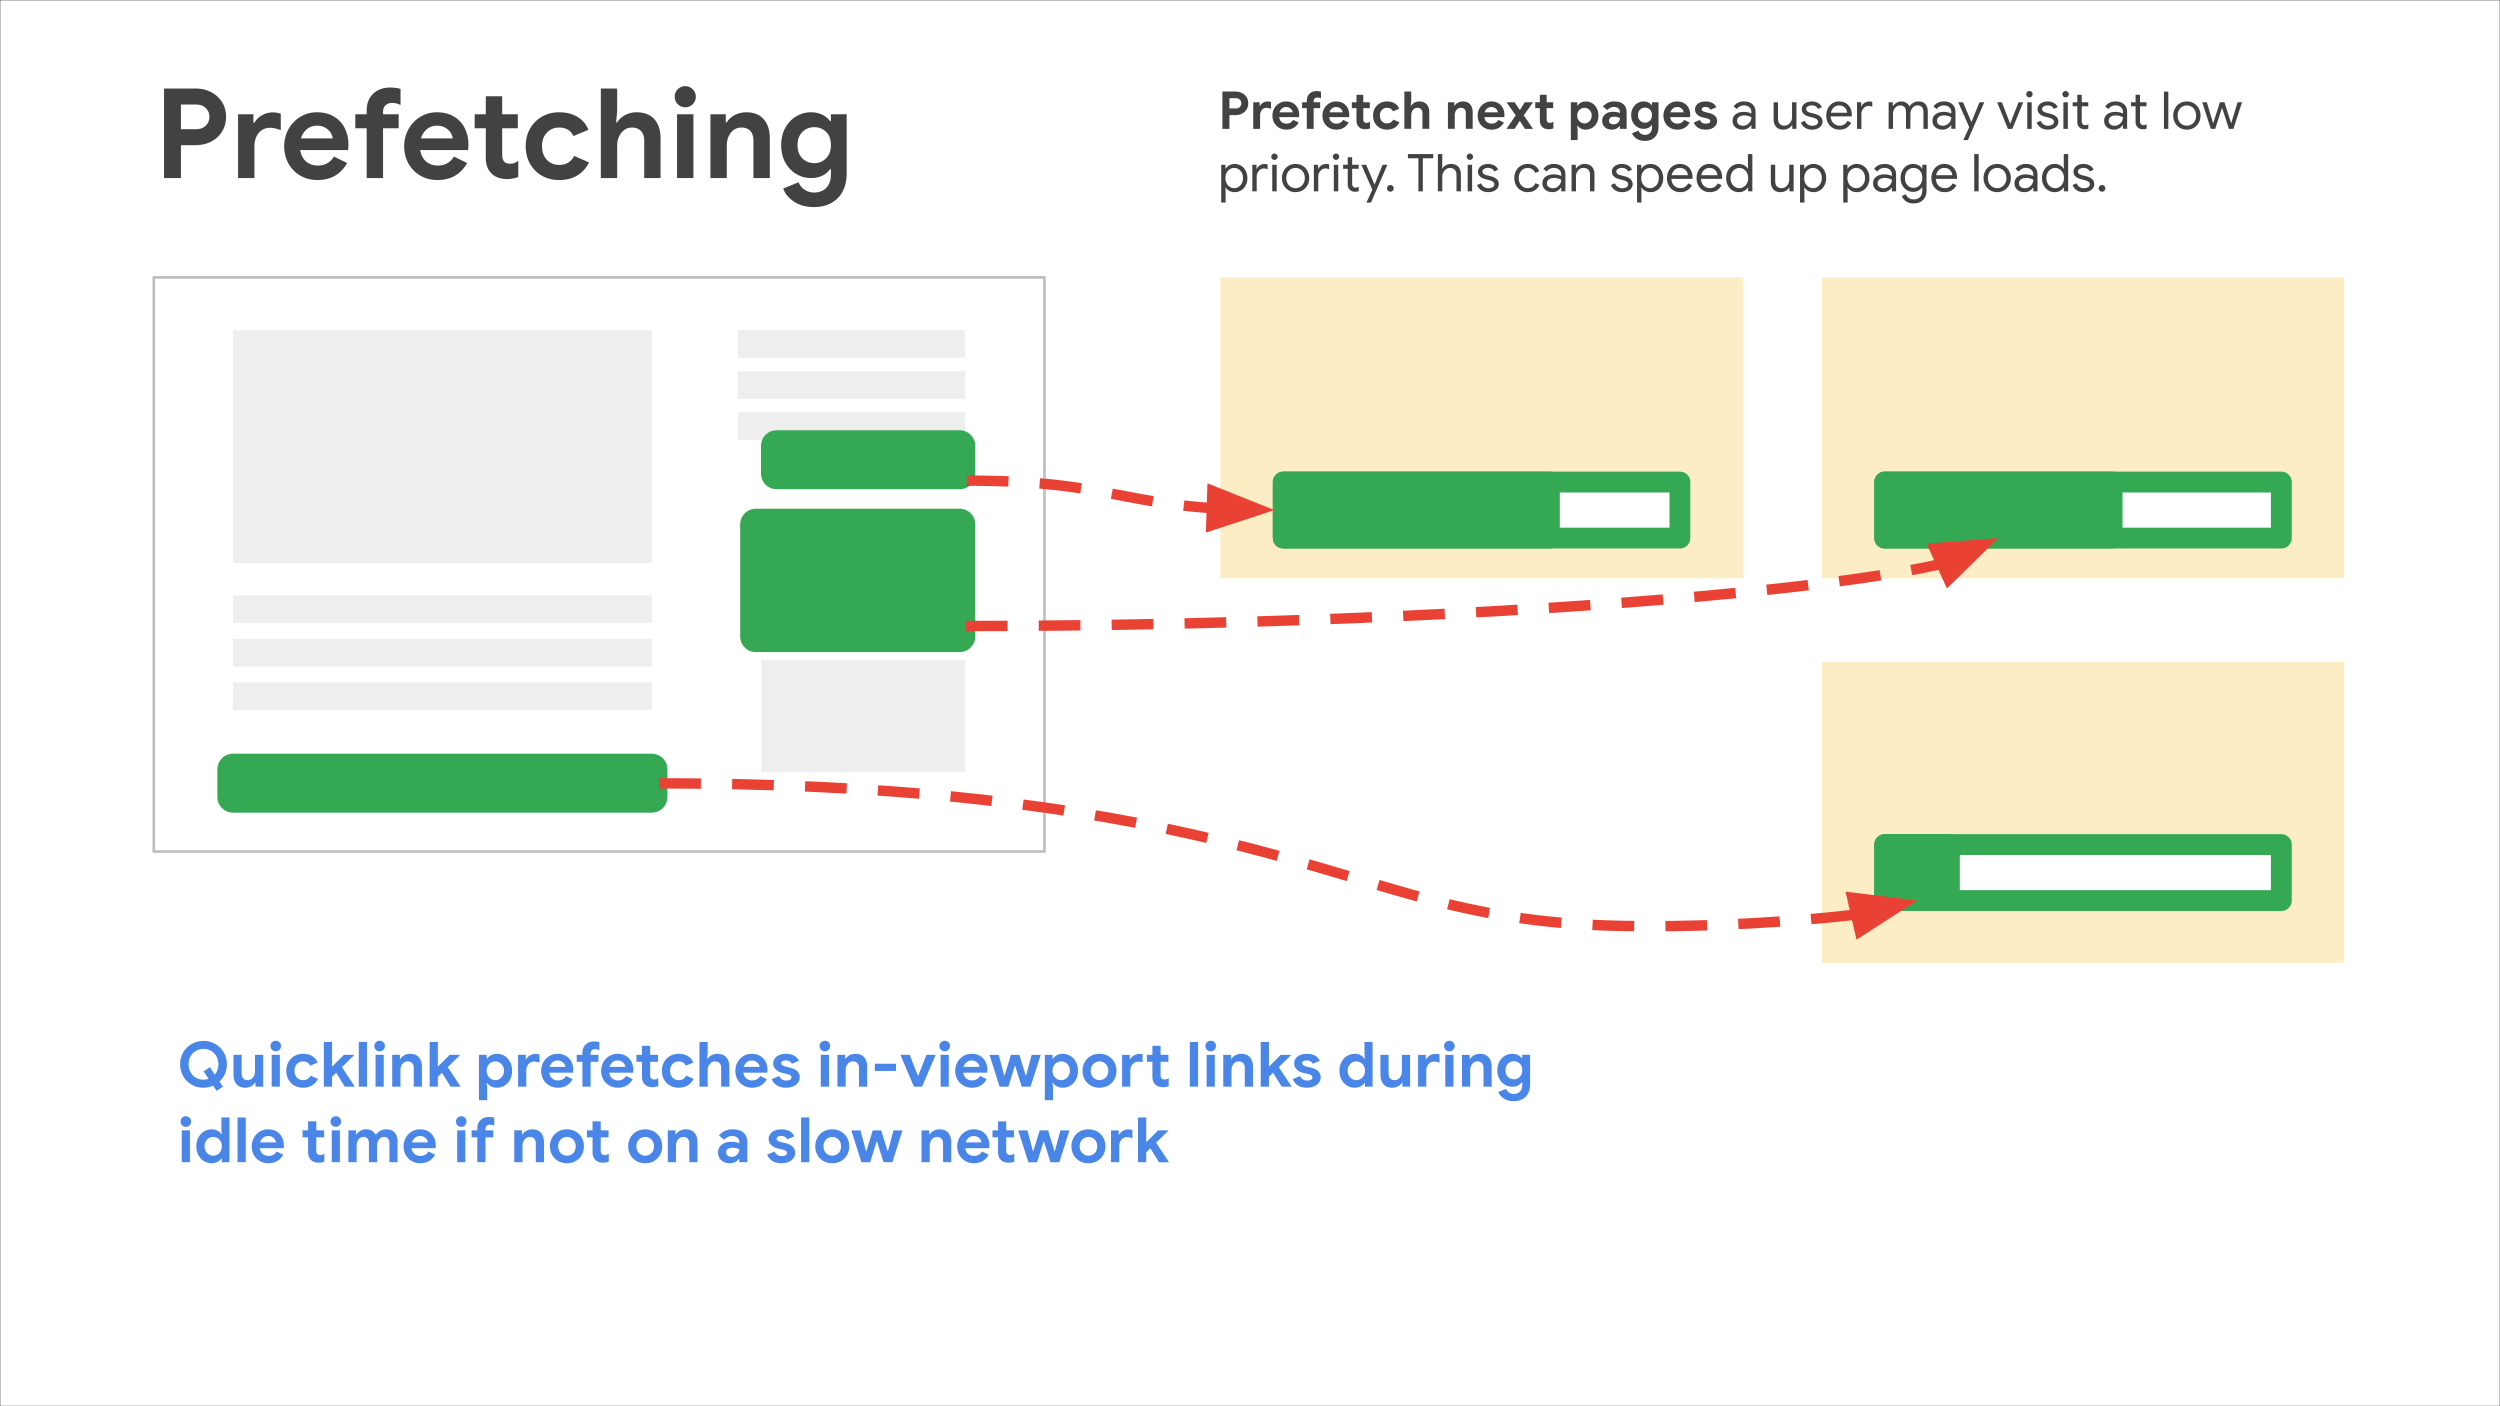 <svg xmlns="http://www.w3.org/2000/svg" xmlns:xlink="http://www.w3.org/1999/xlink" width="960" height="540"><rect width="100%" height="100%" fill="#333333" stroke="none"/><defs><path id="a" d="M0 0h960v540H0z"/></defs><g fill="none" fill-rule="evenodd"><mask id="b" fill="#fff"><use xlink:href="#a"/></mask><g mask="url(#b)"><path fill="#fff" d="M0 0h960v540H0z"/><path d="M50.061 20.218h351.024v69.07H50.06z"/><path fill="#424242" fill-rule="nonzero" d="M62.999 33.994h12.094c2.177 0 4.161.458 5.953 1.375 1.791.917 3.198 2.198 4.218 3.844 1.032 1.645 1.547 3.526 1.547 5.64 0 2.104-.515 3.99-1.547 5.656-1.02 1.667-2.427 2.959-4.218 3.875-1.792.907-3.776 1.36-5.953 1.36h-5.61v12.625H63V33.994zm12.281 15.61c1.604 0 2.86-.464 3.766-1.391.916-.927 1.375-2.047 1.375-3.36s-.459-2.422-1.375-3.328c-.907-.917-2.162-1.375-3.766-1.375h-5.797v9.453h5.797zm16.14-5.72h5.89v3.266h.39c.605-1.146 1.548-2.094 2.829-2.844 1.281-.76 2.693-1.14 4.234-1.14 1.115 0 2.136.177 3.063.531v6.281a22.314 22.314 0 0 0-2.188-.687 7.78 7.78 0 0 0-1.89-.219c-1.855 0-3.329.672-4.422 2.016-1.084 1.343-1.625 3.041-1.625 5.093V68.37h-6.282V43.884zm30.524 25.25c-2.437 0-4.63-.557-6.578-1.671-1.948-1.125-3.474-2.672-4.578-4.641s-1.656-4.182-1.656-6.64c0-2.344.541-4.516 1.625-6.516s2.583-3.589 4.5-4.766c1.927-1.187 4.073-1.781 6.437-1.781 2.532 0 4.709.547 6.531 1.64a10.62 10.62 0 0 1 4.157 4.47c.948 1.885 1.422 3.978 1.422 6.28 0 .73-.052 1.433-.157 2.11h-18.375c.323 1.948 1.1 3.427 2.329 4.437 1.229 1.01 2.708 1.516 4.437 1.516 1.438 0 2.677-.313 3.719-.938a6.888 6.888 0 0 0 2.468-2.515l5.094 2.484c-2.5 4.354-6.291 6.531-11.375 6.531zm5.813-15.984c-.073-.77-.36-1.531-.86-2.281-.49-.75-1.177-1.37-2.062-1.86-.875-.5-1.901-.75-3.078-.75-1.51 0-2.802.443-3.875 1.329-1.073.875-1.85 2.062-2.328 3.562h12.203zm13.055-3.89h-4.375v-5.376h4.375v-1.343c0-2.782.828-4.964 2.485-6.547 1.666-1.583 3.843-2.375 6.53-2.375 1.542 0 2.87.177 3.985.531v6.14c-.604-.26-1.14-.452-1.61-.577-.458-.125-.994-.188-1.609-.188-1.052 0-1.9.302-2.546.906-.636.605-.954 1.438-.954 2.5v.953h6v5.375h-6v19.11h-6.28v-19.11zm27.212 19.874c-2.437 0-4.63-.557-6.578-1.671-1.948-1.125-3.474-2.672-4.578-4.641s-1.656-4.182-1.656-6.64c0-2.344.542-4.516 1.625-6.516s2.583-3.589 4.5-4.766c1.927-1.187 4.073-1.781 6.437-1.781 2.532 0 4.709.547 6.532 1.64a10.62 10.62 0 0 1 4.156 4.47c.948 1.885 1.422 3.978 1.422 6.28 0 .73-.052 1.433-.157 2.11h-18.375c.323 1.948 1.1 3.427 2.329 4.437s2.708 1.516 4.437 1.516c1.438 0 2.677-.313 3.719-.938s1.864-1.463 2.469-2.515l5.093 2.484c-2.5 4.354-6.291 6.531-11.375 6.531zm5.813-15.984c-.073-.77-.36-1.531-.86-2.281-.49-.75-1.177-1.37-2.062-1.86-.875-.5-1.901-.75-3.078-.75-1.51 0-2.802.443-3.875 1.329-1.073.875-1.85 2.062-2.328 3.562h12.203zm20.83 15.61c-1.218 0-2.343-.183-3.374-.547-1.02-.375-1.85-.886-2.484-1.532-1.51-1.437-2.266-3.484-2.266-6.14V49.259h-4.266v-5.375h4.266v-6.906h6.297v6.906h6v5.375h-6V59.4c0 1.24.27 2.136.812 2.688.448.51 1.219.765 2.313.765.604 0 1.104-.078 1.5-.234.406-.167.927-.443 1.562-.828v6.14a11.59 11.59 0 0 1-4.36.828zm20.06.374c-2.468 0-4.677-.552-6.625-1.656-1.948-1.104-3.474-2.646-4.578-4.625-1.104-1.99-1.656-4.229-1.656-6.719 0-2.5.552-4.734 1.656-6.703s2.63-3.51 4.578-4.625c1.948-1.125 4.157-1.687 6.625-1.687 2.72 0 5.052.583 7 1.75 1.959 1.167 3.37 2.823 4.235 4.969l-5.766 2.406c-1.02-2.177-2.844-3.266-5.469-3.266-1.916 0-3.494.656-4.734 1.969-1.23 1.312-1.844 3.042-1.844 5.187 0 2.178.615 3.922 1.844 5.235 1.24 1.302 2.818 1.953 4.734 1.953 2.657 0 4.578-1.151 5.766-3.453l5.703 2.5c-1.052 2.146-2.557 3.812-4.516 5-1.947 1.177-4.265 1.765-6.953 1.765zm15.989-35.14h6.281v8.687l-.39 4.282h.39c.708-1.157 1.734-2.084 3.078-2.782a9.207 9.207 0 0 1 4.36-1.062c2.979 0 5.26.89 6.843 2.672 1.584 1.77 2.375 4.224 2.375 7.36v15.218h-6.281V53.916c0-1.563-.427-2.776-1.281-3.64-.844-.865-1.969-1.298-3.375-1.298-1.667 0-3.037.672-4.11 2.016s-1.609 2.99-1.609 4.937V68.37h-6.281V33.994zm32.443 7.203a3.964 3.964 0 0 1-2.89-1.188c-.793-.802-1.188-1.765-1.188-2.89 0-1.115.395-2.063 1.187-2.844a3.966 3.966 0 0 1 2.89-1.187c1.115 0 2.063.395 2.844 1.187.792.781 1.188 1.73 1.188 2.844 0 1.125-.396 2.088-1.188 2.89-.78.792-1.729 1.188-2.843 1.188zm-3.172 2.687h6.297V68.37h-6.297V43.884zm12.825 0h5.89v3.079h.391c.74-1.188 1.781-2.125 3.125-2.813s2.797-1.031 4.36-1.031c2.947 0 5.187.896 6.718 2.687 1.542 1.792 2.313 4.24 2.313 7.344v15.22h-6.297V53.916c0-1.563-.401-2.776-1.203-3.64-.792-.865-1.907-1.298-3.344-1.298-1.698 0-3.068.656-4.11 1.969s-1.562 2.958-1.562 4.937V68.37h-6.281V43.884zm39.793 35.625c-3.104 0-5.682-.697-7.734-2.093-2.052-1.396-3.427-3.068-4.125-5.016l5.906-2.406c.51 1.219 1.292 2.177 2.344 2.875 1.062.708 2.265 1.062 3.61 1.062 1.978 0 3.551-.609 4.718-1.828 1.167-1.208 1.75-2.932 1.75-5.172V65.01h-.375c-.77 1.084-1.781 1.917-3.031 2.5-1.25.573-2.672.86-4.266.86-2.02 0-3.906-.521-5.656-1.563-1.74-1.041-3.136-2.51-4.188-4.406-1.052-1.906-1.578-4.125-1.578-6.656s.526-4.745 1.578-6.64c1.052-1.907 2.448-3.381 4.188-4.423a10.868 10.868 0 0 1 5.656-1.562c1.594 0 3.016.292 4.266.875 1.25.573 2.26 1.4 3.03 2.484h.376v-2.594h6.047v22.797c0 2.625-.51 4.896-1.531 6.813-1.021 1.927-2.48 3.411-4.375 4.453-1.886 1.042-4.089 1.562-6.61 1.562zm.094-16.859c1.76 0 3.26-.614 4.5-1.844 1.25-1.229 1.875-2.916 1.875-5.062 0-2.208-.615-3.912-1.844-5.11s-2.74-1.796-4.531-1.796-3.313.609-4.563 1.828c-1.25 1.208-1.875 2.9-1.875 5.078s.625 3.875 1.875 5.094c1.25 1.208 2.771 1.812 4.563 1.812z"/><path fill="#fff" d="M59.056 106.509h342.016V326.98H59.056z"/><path stroke="#bdbdbd" stroke-linejoin="round" d="M59.056 106.509h342.016V326.98H59.056z"/><path fill="#eee" d="M89.468 126.745h160.818v89.48H89.468zm193.846 0h87.339v10.646h-87.339zm0 15.78h87.339v10.646h-87.339zm0 15.781h87.339v10.646h-87.339z"/><path fill="#34a853" d="M298.215 171.218h70.299v10.645h-70.3z"/><path stroke="#34a853" stroke-linejoin="round" stroke-width="12" d="M298.215 171.218h70.299v10.645h-70.3z"/><path fill="#34a853" d="M290.23 201.347h78.268v43.056H290.23z"/><path stroke="#34a853" stroke-linejoin="round" stroke-width="12" d="M290.23 201.347h78.268v43.056H290.23z"/><path fill="#eee" d="M292.373 253.418h78.268v43.055h-78.268zM89.468 228.604h160.818v10.646H89.468zm0 16.703h160.818v10.646H89.468zm0 16.703h160.818v10.646H89.468z"/><path fill="#34a853" d="M89.468 295.415h160.818v10.646H89.468z"/><path stroke="#34a853" stroke-linejoin="round" stroke-width="12" d="M89.468 295.415h160.818v10.646H89.468z"/><path fill="#fdedc5" d="M468.604 106.508h200.63v115.56h-200.63zm230.952 0h200.63v115.56h-200.63zm0 147.657h200.63v115.559h-200.63z"/><path fill="#fff" d="M492.764 185.1h152.315v21.513H492.764z"/><path stroke="#34a853" stroke-linejoin="round" stroke-width="8" d="M492.764 185.1h152.315v21.513H492.764z"/><path fill="#34a853" d="M492.764 185.1h102.205v21.513H492.764z"/><path stroke="#34a853" stroke-linejoin="round" stroke-width="8" d="M492.764 185.1h102.205v21.513H492.764z"/><path fill="#fff" d="M723.716 185.1H876.03v21.513H723.716z"/><path stroke="#34a853" stroke-linejoin="round" stroke-width="8" d="M723.716 185.1H876.03v21.513H723.716z"/><path fill="#34a853" d="M723.716 185.1h87.338v21.513h-87.338z"/><path stroke="#34a853" stroke-linejoin="round" stroke-width="8" d="M723.716 185.1h87.338v21.513h-87.338z"/><path fill="#fff" d="M723.716 324.312H876.03v21.512H723.716z"/><path stroke="#34a853" stroke-linejoin="round" stroke-width="8" d="M723.716 324.312H876.03v21.512H723.716z"/><path fill="#34a853" d="M723.716 324.312h24.85v21.511h-24.85z"/><path stroke="#34a853" stroke-linejoin="round" stroke-width="8" d="M723.716 324.312h24.85v21.511h-24.85z"/><path d="M371.264 184.57c29.52 0 44.28 2.826 59.04 5.653 14.759 2.827 29.519 5.653 59.039 5.653"/><path stroke="#e94235" stroke-dasharray="16 12" stroke-linejoin="round" stroke-width="4" d="M371.264 184.57c29.52 0 44.28 2.826 59.04 5.653 7.38 1.413 14.759 2.827 23.984 3.887a238.454 238.454 0 0 0 9.245.88l1.821.131"/><path fill="#e94235" stroke="#e94235" stroke-width="4" d="m465.146 201.725 18.352-6.033-17.936-7.175z"/><path d="M370.88 240.376c198.253 0 396.505-16.881 396.505-33.763"/><path stroke="#e94235" stroke-dasharray="16 12" stroke-linejoin="round" stroke-width="4" d="M370.88 240.376c99.127 0 198.253-4.22 272.597-10.55 37.173-3.166 68.15-6.859 89.833-10.816a317.72 317.72 0 0 0 7.69-1.495c1.207-.251 2.376-.503 3.507-.756l1.02-.233"/><path fill="#e94235" stroke="#e94235" stroke-width="4" d="m748.257 222.543 13.802-13.515-19.26 1.48z"/><path d="M253.149 300.815c117.642 0 187.4 14.19 235.284 27.19 47.886 13.001 73.899 24.814 123.854 27.19 49.956 2.376 123.854-4.686 123.854-9.372"/><path stroke="#e94235" stroke-dasharray="16 12" stroke-linejoin="round" stroke-width="4" d="M253.149 300.815c117.642 0 187.4 14.19 235.284 27.19 47.886 13.001 73.899 24.814 123.854 27.19 24.978 1.188 55.941.016 80.66-2.038 6.18-.513 11.97-1.082 17.178-1.683.65-.075 1.292-.15 1.925-.227l.692-.085"/><path fill="#e94235" stroke="#e94235" stroke-width="4" d="m714.212 357.604 16.228-10.48-19.168-2.403z"/><path d="M458.762 44.218h433.764v43.055H458.762z"/><path fill="#424242" fill-rule="nonzero" d="M469.402 35.16h5.047c.907 0 1.73.188 2.47.563a4.29 4.29 0 0 1 1.765 1.593c.427.688.64 1.474.64 2.36 0 .875-.213 1.661-.64 2.36a4.398 4.398 0 0 1-1.766 1.609c-.74.375-1.562.562-2.469.562h-2.343v5.266h-2.704V35.16zm5.125 6.5c.667 0 1.188-.193 1.563-.578a1.95 1.95 0 0 0 .578-1.406c0-.552-.193-1.016-.578-1.39-.375-.386-.896-.579-1.563-.579h-2.421v3.953h2.421zm6.716-2.39h2.453v1.359h.172c.25-.48.64-.875 1.172-1.188s1.12-.468 1.766-.468c.468 0 .895.073 1.28.218v2.625a9.032 9.032 0 0 0-.921-.296c-.24-.063-.5-.094-.781-.094-.771 0-1.386.281-1.844.844-.448.562-.672 1.27-.672 2.125v5.078h-2.625V39.27zm12.721 10.515c-1.01 0-1.927-.229-2.75-.687a5.01 5.01 0 0 1-1.906-1.938c-.458-.823-.687-1.745-.687-2.765 0-.98.224-1.886.671-2.72a5.244 5.244 0 0 1 1.891-1.984 5.028 5.028 0 0 1 2.672-.734c1.062 0 1.969.23 2.719.688a4.395 4.395 0 0 1 1.734 1.859c.396.781.594 1.65.594 2.61 0 .301-.021.593-.063.874h-7.656c.135.813.458 1.433.969 1.86.51.416 1.125.625 1.844.625.604 0 1.12-.13 1.546-.391.438-.26.787-.61 1.047-1.047l2.11 1.031c-1.042 1.813-2.62 2.72-4.735 2.72zm2.422-6.656a2.059 2.059 0 0 0-.36-.938 2.312 2.312 0 0 0-.859-.78c-.364-.21-.791-.313-1.28-.313-.626 0-1.162.182-1.61.547-.448.364-.771.859-.969 1.484h5.078zm5.43-1.61h-1.812v-2.25h1.813v-.562c0-1.156.344-2.062 1.031-2.719.698-.666 1.61-1 2.734-1 .636 0 1.188.073 1.657.219v2.563a5.251 5.251 0 0 0-.672-.235 2.533 2.533 0 0 0-.672-.078c-.438 0-.792.125-1.063.375-.26.25-.39.599-.39 1.047v.39h2.5v2.25h-2.5v7.954h-2.625V41.52zm11.348 8.266c-1.01 0-1.927-.229-2.75-.687a5.01 5.01 0 0 1-1.906-1.938c-.458-.823-.687-1.745-.687-2.765 0-.98.223-1.886.671-2.72a5.244 5.244 0 0 1 1.891-1.984 5.028 5.028 0 0 1 2.672-.734c1.062 0 1.969.23 2.719.688a4.395 4.395 0 0 1 1.734 1.859c.396.781.594 1.65.594 2.61 0 .301-.021.593-.063.874h-7.656c.135.813.458 1.433.969 1.86.51.416 1.125.625 1.844.625.604 0 1.12-.13 1.546-.391.438-.26.787-.61 1.047-1.047l2.11 1.031c-1.042 1.813-2.62 2.72-4.735 2.72zm2.422-6.656a2.059 2.059 0 0 0-.36-.938 2.312 2.312 0 0 0-.859-.78c-.364-.21-.791-.313-1.28-.313-.626 0-1.162.182-1.61.547-.448.364-.771.859-.969 1.484h5.078zm8.675 6.5c-.51 0-.98-.073-1.407-.219a2.847 2.847 0 0 1-1.031-.64c-.625-.594-.937-1.448-.937-2.563V41.52h-1.782v-2.25h1.782v-2.875h2.609v2.875h2.5v2.25h-2.5v4.218c0 .521.114.89.344 1.11.187.218.51.328.968.328.25 0 .459-.031.625-.094.167-.073.386-.187.657-.344v2.547a4.876 4.876 0 0 1-1.828.344zm8.359.156c-1.021 0-1.943-.229-2.766-.687a4.901 4.901 0 0 1-1.906-1.922c-.458-.834-.687-1.766-.687-2.797 0-1.042.229-1.974.687-2.797a4.901 4.901 0 0 1 1.906-1.922c.823-.469 1.745-.703 2.766-.703 1.135 0 2.11.245 2.922.734a4.134 4.134 0 0 1 1.765 2.063l-2.406 1c-.427-.906-1.187-1.36-2.281-1.36-.802 0-1.458.277-1.969.829-.51.541-.765 1.26-.765 2.156 0 .906.255 1.635.765 2.187.51.542 1.167.813 1.969.813 1.104 0 1.906-.484 2.406-1.453l2.375 1.047c-.437.895-1.062 1.588-1.875 2.078-.812.49-1.781.734-2.906.734zm6.663-14.625h2.625v3.61l-.172 1.78h.172c.292-.478.714-.864 1.266-1.155a3.913 3.913 0 0 1 1.828-.438c1.24 0 2.187.37 2.843 1.11.667.739 1 1.76 1 3.062v6.344h-2.625v-6.016c0-.656-.177-1.161-.53-1.516-.355-.364-.824-.546-1.407-.546-.698 0-1.27.28-1.719.843-.437.552-.656 1.235-.656 2.047v5.188h-2.625V35.16zm16.72 4.11h2.453v1.28h.172c.302-.489.734-.874 1.297-1.155a3.88 3.88 0 0 1 1.812-.438c1.23 0 2.162.375 2.797 1.125.646.74.969 1.755.969 3.047v6.344h-2.625v-6.016c0-.656-.167-1.161-.5-1.516-.333-.364-.797-.546-1.39-.546-.709 0-1.282.276-1.72.828-.426.541-.64 1.224-.64 2.047v5.203h-2.625V39.27zm16.761 10.515c-1.01 0-1.927-.229-2.75-.687a5.01 5.01 0 0 1-1.906-1.938c-.458-.823-.688-1.745-.688-2.765 0-.98.224-1.886.672-2.72a5.244 5.244 0 0 1 1.891-1.984 5.028 5.028 0 0 1 2.672-.734c1.062 0 1.969.23 2.719.688a4.395 4.395 0 0 1 1.734 1.859c.396.781.594 1.65.594 2.61 0 .301-.021.593-.063.874h-7.656c.135.813.458 1.433.969 1.86.51.416 1.125.625 1.843.625.605 0 1.12-.13 1.547-.391.438-.26.787-.61 1.047-1.047l2.11 1.031c-1.042 1.813-2.62 2.72-4.735 2.72zm2.422-6.656a2.059 2.059 0 0 0-.36-.938 2.312 2.312 0 0 0-.859-.78c-.364-.21-.791-.313-1.28-.313-.626 0-1.162.182-1.61.547-.448.364-.771.859-.969 1.484h5.078zm6.853 1.156-3.516-5.015h3.094l1.937 2.921h.125l1.828-2.921h3.188l-3.578 5.015 3.578 5.188H585.6l-1.953-2.985h-.125l-1.922 2.985h-3.094l3.532-5.188zm12.641 5.344c-.51 0-.979-.073-1.406-.219a2.847 2.847 0 0 1-1.031-.64c-.625-.594-.938-1.448-.938-2.563V41.52h-1.78v-2.25h1.78v-2.875h2.61v2.875h2.5v2.25h-2.5v4.218c0 .521.114.89.344 1.11.187.218.51.328.968.328.25 0 .459-.031.625-.094.167-.073.386-.187.657-.344v2.547a4.876 4.876 0 0 1-1.829.344zm8.525-10.36h2.453v1.25h.156c.281-.447.688-.817 1.219-1.109.542-.302 1.156-.453 1.844-.453.927 0 1.765.23 2.515.688s1.339 1.104 1.766 1.937c.427.823.64 1.755.64 2.797 0 1.052-.213 1.99-.64 2.812a4.801 4.801 0 0 1-1.766 1.907c-.75.458-1.588.687-2.515.687-.688 0-1.302-.146-1.844-.437-.542-.292-.948-.657-1.219-1.094h-.156l.156 1.437v4.094h-2.61V39.27zm5.219 8.11c.49 0 .947-.125 1.375-.375a2.84 2.84 0 0 0 1.015-1.063c.26-.458.39-.979.39-1.562 0-.594-.13-1.115-.39-1.563a2.59 2.59 0 0 0-1.015-1.046 2.676 2.676 0 0 0-2.735 0 2.7 2.7 0 0 0-1.031 1.046c-.25.448-.375.97-.375 1.563 0 .583.125 1.104.375 1.562.26.448.604.802 1.031 1.063.427.25.88.375 1.36.375zm10.524 2.406c-1.083 0-1.974-.312-2.672-.937-.687-.636-1.031-1.47-1.031-2.5 0-.677.177-1.276.531-1.797.365-.521.86-.922 1.484-1.203s1.318-.422 2.079-.422c1.052 0 1.953.156 2.703.469v-.438c0-.562-.214-1.016-.64-1.36-.418-.354-.975-.53-1.673-.53-.49 0-.958.114-1.406.343a3.317 3.317 0 0 0-1.094.86l-1.687-1.313c.49-.646 1.11-1.14 1.86-1.484s1.562-.516 2.437-.516c1.562 0 2.75.36 3.562 1.078s1.219 1.771 1.219 3.156v6.282h-2.578v-1.047h-.157c-.312.406-.718.734-1.218.984s-1.073.375-1.72.375zm.61-2.031c.76 0 1.364-.245 1.812-.734.448-.49.672-1.058.672-1.704a4.912 4.912 0 0 0-2.14-.484c-1.366 0-2.048.505-2.048 1.516 0 .416.146.755.438 1.015.302.26.724.39 1.265.39zm12.088 6.36c-1.292 0-2.365-.292-3.219-.876-.854-.573-1.427-1.265-1.719-2.078l2.454-1c.208.5.53.896.968 1.188.448.291.953.437 1.516.437.823 0 1.48-.255 1.969-.765.49-.5.734-1.214.734-2.141v-.813h-.172a2.983 2.983 0 0 1-1.25 1.047c-.52.24-1.114.36-1.781.36-.844 0-1.63-.214-2.36-.641-.718-.437-1.301-1.052-1.75-1.844-.437-.802-.656-1.729-.656-2.781s.22-1.974.657-2.766c.448-.791 1.03-1.4 1.75-1.828a4.506 4.506 0 0 1 2.359-.656c.667 0 1.26.12 1.781.36.521.239.938.583 1.25 1.03h.172V39.27h2.516v9.5c0 1.093-.214 2.041-.64 2.843a4.395 4.395 0 0 1-1.829 1.844c-.781.438-1.698.656-2.75.656zm.031-7.016a2.6 2.6 0 0 0 1.89-.766c.522-.52.782-1.23.782-2.125 0-.917-.26-1.625-.781-2.125-.51-.5-1.14-.75-1.89-.75a2.6 2.6 0 0 0-1.891.766c-.521.5-.782 1.203-.782 2.109s.26 1.615.782 2.125a2.6 2.6 0 0 0 1.89.766zm12.427 2.687c-1.01 0-1.927-.229-2.75-.687a5.01 5.01 0 0 1-1.906-1.938c-.458-.823-.688-1.745-.688-2.765 0-.98.224-1.886.672-2.72a5.244 5.244 0 0 1 1.89-1.984 5.028 5.028 0 0 1 2.673-.734c1.062 0 1.969.23 2.719.688a4.395 4.395 0 0 1 1.734 1.859c.396.781.594 1.65.594 2.61 0 .301-.021.593-.063.874h-7.656c.135.813.458 1.433.969 1.86.51.416 1.125.625 1.843.625.605 0 1.12-.13 1.547-.391.438-.26.787-.61 1.047-1.047l2.11 1.031c-1.042 1.813-2.62 2.72-4.735 2.72zm2.422-6.656a2.059 2.059 0 0 0-.36-.938 2.312 2.312 0 0 0-.859-.78c-.364-.21-.791-.313-1.281-.313-.625 0-1.161.182-1.61.547-.447.364-.77.859-.968 1.484h5.078zm8.512 6.656c-1.24 0-2.245-.25-3.016-.75-.76-.51-1.291-1.172-1.593-1.984l2.328-1.016c.218.48.52.844.906 1.094.396.24.854.36 1.375.36.48 0 .88-.074 1.203-.22.323-.156.484-.406.484-.75 0-.333-.15-.583-.453-.75-.291-.166-.729-.317-1.312-.453l-1.203-.265c-.823-.198-1.51-.558-2.063-1.078-.542-.532-.812-1.193-.812-1.985 0-.583.177-1.11.53-1.578.355-.469.834-.828 1.438-1.078.605-.25 1.276-.375 2.016-.375 2.104 0 3.51.74 4.219 2.219l-2.25.984c-.396-.729-1.031-1.094-1.906-1.094-.459 0-.823.084-1.094.25-.26.167-.39.38-.39.641 0 .48.452.839 1.359 1.078l1.5.36c1.01.25 1.77.635 2.28 1.156.522.52.782 1.161.782 1.922 0 .656-.193 1.234-.578 1.734-.375.5-.896.89-1.563 1.172-.656.27-1.385.406-2.187.406zm14.1 0c-.74 0-1.407-.146-2-.437a3.327 3.327 0 0 1-1.36-1.203c-.313-.51-.469-1.094-.469-1.75 0-1.084.406-1.928 1.219-2.532s1.838-.906 3.078-.906c.615 0 1.182.068 1.703.203.531.125.938.276 1.219.453v-.625c0-.76-.271-1.37-.813-1.828-.53-.458-1.203-.687-2.015-.687a3.42 3.42 0 0 0-1.578.375c-.48.24-.86.583-1.141 1.03l-1.281-.968a4.125 4.125 0 0 1 1.656-1.437c.708-.344 1.49-.516 2.344-.516 1.385 0 2.468.365 3.25 1.094.791.719 1.187 1.708 1.187 2.969v6.453h-1.61V48.02h-.093c-.292.49-.73.906-1.312 1.25s-1.245.515-1.985.515zm.171-1.5c.573 0 1.104-.146 1.594-.437a3.33 3.33 0 0 0 1.172-1.172c.302-.5.453-1.042.453-1.625-.323-.209-.719-.38-1.188-.516s-.963-.203-1.484-.203c-.927 0-1.63.193-2.11.578a1.851 1.851 0 0 0-.703 1.5c0 .563.214 1.016.641 1.36s.969.515 1.625.515zm15.526 1.5c-1.22 0-2.151-.36-2.797-1.078-.646-.719-.969-1.724-.969-3.016V39.27h1.688v6.156c0 .979.218 1.698.656 2.156.448.448 1.041.672 1.781.672.583 0 1.094-.151 1.531-.453a3.242 3.242 0 0 0 1.047-1.203c.25-.5.375-1.021.375-1.563V39.27h1.688v10.203h-1.61v-1.485h-.078c-.281.51-.729.938-1.344 1.282s-1.27.515-1.968.515zm10.98 0c-1.084 0-1.996-.255-2.735-.765a4.243 4.243 0 0 1-1.563-1.97l1.531-.671c.25.604.625 1.073 1.125 1.406a2.9 2.9 0 0 0 1.641.5c.646 0 1.193-.125 1.64-.375.459-.26.688-.635.688-1.125 0-.417-.182-.755-.547-1.015-.354-.26-.916-.485-1.687-.672l-1.25-.328c-.813-.198-1.48-.537-2-1.016-.521-.48-.781-1.1-.781-1.86 0-.583.177-1.098.53-1.546.355-.448.824-.792 1.407-1.032a5.041 5.041 0 0 1 1.906-.359c.896 0 1.693.193 2.39.578.699.386 1.194.927 1.485 1.625l-1.468.672c-.459-.906-1.266-1.36-2.422-1.36-.563 0-1.058.13-1.485.391-.416.26-.625.589-.625.985 0 .375.146.682.438.922.302.229.745.416 1.328.562l1.484.375c1 .26 1.75.64 2.25 1.14.51.5.766 1.11.766 1.829a2.66 2.66 0 0 1-.547 1.656c-.354.469-.838.828-1.453 1.078s-1.297.375-2.047.375zm10.543 0c-.968 0-1.843-.229-2.625-.687a4.925 4.925 0 0 1-1.812-1.938c-.427-.823-.64-1.745-.64-2.765 0-.98.202-1.886.609-2.72s.984-1.494 1.734-1.984c.76-.49 1.625-.734 2.594-.734 1 0 1.864.224 2.594.672a4.353 4.353 0 0 1 1.703 1.844c.396.791.593 1.692.593 2.703 0 .156-.015.328-.046.515h-8.079c.042.771.23 1.427.563 1.97.333.53.755.931 1.266 1.202.51.26 1.046.39 1.609.39 1.333 0 2.338-.614 3.016-1.843l1.437.703a4.989 4.989 0 0 1-1.766 1.953c-.76.48-1.677.72-2.75.72zm2.938-6.5a3.108 3.108 0 0 0-.36-1.265c-.208-.428-.541-.787-1-1.079-.447-.302-1.02-.453-1.718-.453-.802 0-1.485.26-2.047.782-.552.51-.917 1.182-1.094 2.015h6.219zm3.791-4.015h1.61v1.64h.078c.208-.562.599-1.026 1.172-1.39.572-.365 1.171-.547 1.796-.547.47 0 .87.067 1.204.203v1.844a3.107 3.107 0 0 0-1.438-.329c-.5 0-.958.141-1.375.422a3.1 3.1 0 0 0-.984 1.14 3.18 3.18 0 0 0-.375 1.517v5.703h-1.688V39.27zm12.14 0h1.61v1.5h.078c.302-.521.744-.954 1.328-1.297a3.604 3.604 0 0 1 1.86-.516c.75 0 1.4.182 1.952.547.552.354.948.828 1.188 1.422a4.041 4.041 0 0 1 1.422-1.422c.593-.365 1.286-.547 2.078-.547 1.177 0 2.057.36 2.64 1.078.594.708.891 1.672.891 2.89v6.548h-1.672V43.19c0-.948-.193-1.635-.578-2.062-.385-.427-.958-.64-1.719-.64-.51 0-.974.15-1.39.452a3.07 3.07 0 0 0-.969 1.172 3.702 3.702 0 0 0-.344 1.594v5.766H731.9v-6.266c0-.958-.193-1.651-.578-2.078-.385-.427-.953-.64-1.703-.64-.5 0-.959.15-1.375.452a3.118 3.118 0 0 0-.985 1.204 3.816 3.816 0 0 0-.343 1.609v5.719h-1.688V39.27zm20.67 10.515c-.74 0-1.406-.146-2-.437a3.327 3.327 0 0 1-1.36-1.203c-.312-.51-.468-1.094-.468-1.75 0-1.084.406-1.928 1.219-2.532s1.838-.906 3.078-.906c.615 0 1.182.068 1.703.203.531.125.938.276 1.219.453v-.625c0-.76-.271-1.37-.813-1.828-.53-.458-1.203-.687-2.015-.687a3.42 3.42 0 0 0-1.578.375c-.48.24-.86.583-1.141 1.03l-1.281-.968a4.125 4.125 0 0 1 1.656-1.437c.708-.344 1.49-.516 2.344-.516 1.385 0 2.468.365 3.25 1.094.791.719 1.187 1.708 1.187 2.969v6.453h-1.61V48.02h-.093c-.292.49-.73.906-1.312 1.25-.584.343-1.245.515-1.985.515zm.172-1.5c.573 0 1.104-.146 1.594-.437a3.33 3.33 0 0 0 1.172-1.172c.302-.5.453-1.042.453-1.625-.323-.209-.719-.38-1.188-.516s-.963-.203-1.484-.203c-.927 0-1.63.193-2.11.578a1.851 1.851 0 0 0-.703 1.5c0 .563.214 1.016.641 1.36.427.343.969.515 1.625.515zm10.108.547-4.22-9.562h1.845l3.203 7.578h.03l3.079-7.578h1.844l-6.297 14.515h-1.766l2.282-4.953zm10.725-9.562h1.813l3.172 8.203h.03l3.204-8.203h1.781l-4.156 10.203h-1.719l-4.125-10.203zm12.405-1.875c-.333 0-.62-.12-.86-.36a1.176 1.176 0 0 1-.359-.86c0-.343.12-.63.36-.859.24-.24.526-.359.86-.359.343 0 .63.12.859.36.24.229.359.515.359.859 0 .333-.12.62-.36.86a1.14 1.14 0 0 1-.859.359zm-.844 1.875h1.704v10.203h-1.704V39.27zm7.911 10.515c-1.083 0-1.995-.255-2.734-.765a4.243 4.243 0 0 1-1.563-1.97l1.531-.671c.25.604.625 1.073 1.125 1.406a2.9 2.9 0 0 0 1.641.5c.646 0 1.193-.125 1.64-.375.459-.26.688-.635.688-1.125 0-.417-.182-.755-.547-1.015-.354-.26-.916-.485-1.687-.672l-1.25-.328c-.813-.198-1.48-.537-2-1.016-.521-.48-.782-1.1-.782-1.86 0-.583.178-1.098.532-1.546.354-.448.823-.792 1.406-1.032a5.041 5.041 0 0 1 1.906-.359c.896 0 1.693.193 2.39.578.699.386 1.194.927 1.485 1.625l-1.469.672c-.458-.906-1.265-1.36-2.421-1.36-.563 0-1.058.13-1.485.391-.416.26-.625.589-.625.985 0 .375.146.682.438.922.302.229.745.416 1.328.562l1.484.375c1 .26 1.75.64 2.25 1.14.51.5.766 1.11.766 1.829a2.66 2.66 0 0 1-.547 1.656c-.354.469-.839.828-1.453 1.078-.615.25-1.297.375-2.047.375zm6.813-12.39c-.333 0-.62-.12-.86-.36a1.176 1.176 0 0 1-.359-.86c0-.343.12-.63.36-.859.24-.24.526-.359.86-.359.343 0 .63.12.858.36.24.229.36.515.36.859 0 .333-.12.62-.36.86a1.14 1.14 0 0 1-.859.359zm-.844 1.875h1.703v10.203h-1.703V39.27zm8.186 10.359c-.417 0-.802-.063-1.156-.188a2.627 2.627 0 0 1-.89-.546c-.532-.51-.798-1.214-.798-2.11v-5.969h-1.781V39.27h1.781v-2.875h1.703v2.875h2.5v1.546h-2.5v5.563c0 .552.105.963.313 1.234.25.292.614.438 1.094.438a1.94 1.94 0 0 0 1.125-.344v1.672a2.17 2.17 0 0 1-.61.187 4.08 4.08 0 0 1-.781.063zm11.288.156c-.74 0-1.406-.146-2-.437a3.327 3.327 0 0 1-1.36-1.203c-.312-.51-.468-1.094-.468-1.75 0-1.084.406-1.928 1.219-2.532s1.838-.906 3.078-.906c.614 0 1.182.068 1.703.203.531.125.937.276 1.219.453v-.625c0-.76-.271-1.37-.813-1.828-.531-.458-1.203-.687-2.015-.687a3.42 3.42 0 0 0-1.579.375c-.479.24-.859.583-1.14 1.03l-1.281-.968a4.125 4.125 0 0 1 1.656-1.437c.708-.344 1.49-.516 2.344-.516 1.385 0 2.468.365 3.25 1.094.791.719 1.187 1.708 1.187 2.969v6.453h-1.61V48.02h-.093c-.292.49-.73.906-1.313 1.25-.583.343-1.244.515-1.984.515zm.172-1.5c.573 0 1.104-.146 1.594-.437a3.33 3.33 0 0 0 1.172-1.172c.302-.5.453-1.042.453-1.625-.323-.209-.719-.38-1.188-.516s-.963-.203-1.484-.203c-.927 0-1.63.193-2.11.578a1.851 1.851 0 0 0-.703 1.5c0 .563.214 1.016.641 1.36.427.343.969.515 1.625.515zm10.92 1.344c-.417 0-.802-.063-1.156-.188a2.627 2.627 0 0 1-.89-.546c-.532-.51-.798-1.214-.798-2.11v-5.969h-1.781V39.27h1.781v-2.875h1.703v2.875h2.5v1.546h-2.5v5.563c0 .552.105.963.313 1.234.25.292.614.438 1.094.438a1.94 1.94 0 0 0 1.125-.344v1.672a2.17 2.17 0 0 1-.61.187 4.08 4.08 0 0 1-.781.063zm8.038-14.469h1.688v14.313h-1.688V35.16zm8.808 14.625c-1 0-1.901-.24-2.704-.719a5.079 5.079 0 0 1-1.859-1.953c-.448-.823-.672-1.734-.672-2.734s.224-1.912.672-2.734a5.05 5.05 0 0 1 1.86-1.97c.802-.478 1.703-.718 2.703-.718s1.9.24 2.703.719a5.014 5.014 0 0 1 1.875 1.969c.448.822.672 1.734.672 2.734s-.224 1.911-.672 2.734a5.043 5.043 0 0 1-1.875 1.953c-.802.48-1.703.72-2.703.72zm0-1.531c.635 0 1.218-.156 1.75-.469.541-.312.974-.76 1.296-1.344.334-.593.5-1.28.5-2.062 0-.792-.166-1.48-.5-2.063a3.407 3.407 0 0 0-1.296-1.359 3.389 3.389 0 0 0-1.75-.469c-.625 0-1.214.157-1.766.469-.542.313-.974.766-1.297 1.36-.323.583-.484 1.27-.484 2.062 0 .781.161 1.469.484 2.062a3.429 3.429 0 0 0 1.297 1.344c.552.313 1.14.469 1.766.469zm5.907-8.984h1.766l2.406 8.062h.031l2.578-8.062h1.735l2.578 8.046h.031l2.422-8.046h1.719l-3.313 10.203h-1.719l-2.64-8.141-2.61 8.14h-1.703l-3.28-10.202zm-376.713 24h1.61v1.515h.078c.312-.51.776-.943 1.39-1.297a4.172 4.172 0 0 1 2.094-.531c.917 0 1.745.234 2.485.703.74.458 1.322 1.104 1.75 1.938.427.823.64 1.75.64 2.78s-.213 1.96-.64 2.782-1.01 1.469-1.75 1.938c-.74.458-1.568.687-2.485.687-.77 0-1.469-.172-2.094-.515-.614-.355-1.078-.787-1.39-1.297h-.078l.078 1.406v4.406h-1.688V63.27zm5 8.984a3.1 3.1 0 0 0 1.657-.484c.52-.323.932-.777 1.234-1.36.312-.583.469-1.26.469-2.031 0-.781-.157-1.464-.47-2.047a3.397 3.397 0 0 0-1.233-1.36 3.092 3.092 0 0 0-1.657-.484c-.604 0-1.166.162-1.687.485-.51.323-.922.776-1.235 1.359s-.468 1.266-.468 2.047c0 .77.156 1.448.468 2.031s.724 1.037 1.235 1.36c.52.322 1.083.484 1.687.484zm6.938-8.984h1.61v1.64h.078c.208-.562.599-1.026 1.172-1.39.573-.365 1.172-.547 1.797-.547.468 0 .87.067 1.203.203v1.844a3.107 3.107 0 0 0-1.438-.329c-.5 0-.958.141-1.375.422a3.1 3.1 0 0 0-.984 1.14 3.18 3.18 0 0 0-.375 1.517v5.703h-1.688V63.27zm8.5-1.875c-.333 0-.62-.12-.859-.36-.24-.24-.36-.526-.36-.86 0-.343.12-.63.36-.859.24-.24.526-.359.86-.359.343 0 .63.12.859.36.24.229.36.515.36.859 0 .333-.12.62-.36.86-.23.239-.516.359-.86.359zm-.843 1.875h1.703v10.203h-1.703V63.27zm8.95 10.515c-1 0-1.9-.24-2.702-.719a5.079 5.079 0 0 1-1.86-1.953c-.448-.823-.671-1.734-.671-2.734s.223-1.912.671-2.734a5.05 5.05 0 0 1 1.86-1.97c.802-.478 1.703-.718 2.703-.718s1.9.24 2.703.719a5.014 5.014 0 0 1 1.875 1.969c.448.822.672 1.734.672 2.734s-.224 1.911-.672 2.734a5.043 5.043 0 0 1-1.875 1.953c-.802.48-1.703.72-2.703.72zm0-1.531a3.38 3.38 0 0 0 1.75-.469c.543-.312.975-.76 1.298-1.344.333-.593.5-1.28.5-2.062 0-.792-.167-1.48-.5-2.063-.323-.593-.755-1.046-1.297-1.359a3.389 3.389 0 0 0-1.75-.469c-.625 0-1.214.157-1.766.469a3.412 3.412 0 0 0-1.297 1.36c-.323.583-.484 1.27-.484 2.062 0 .781.161 1.469.484 2.062a3.429 3.429 0 0 0 1.297 1.344c.552.313 1.14.469 1.766.469zm7.033-8.984h1.61v1.64h.078c.208-.562.599-1.026 1.172-1.39.573-.365 1.172-.547 1.797-.547.468 0 .87.067 1.203.203v1.844a3.107 3.107 0 0 0-1.438-.329c-.5 0-.958.141-1.375.422a3.1 3.1 0 0 0-.984 1.14 3.18 3.18 0 0 0-.375 1.517v5.703h-1.688V63.27zm8.5-1.875c-.333 0-.62-.12-.859-.36-.24-.24-.36-.526-.36-.86 0-.343.12-.63.36-.859.24-.24.526-.359.86-.359.343 0 .63.12.859.36.24.229.36.515.36.859 0 .333-.12.62-.36.86-.23.239-.516.359-.86.359zm-.843 1.875h1.703v10.203h-1.703V63.27zm8.185 10.359c-.416 0-.802-.063-1.156-.188a2.627 2.627 0 0 1-.89-.546c-.532-.51-.797-1.214-.797-2.11v-5.969h-1.782V63.27h1.782v-2.875h1.703v2.875h2.5v1.546h-2.5v5.563c0 .552.104.963.312 1.234.25.292.615.438 1.094.438a1.94 1.94 0 0 0 1.125-.344v1.672a2.17 2.17 0 0 1-.61.187 4.08 4.08 0 0 1-.78.063zm6.608-.797-4.219-9.562h1.844l3.203 7.578h.031l3.078-7.578h1.844l-6.297 14.515h-1.766l2.282-4.953zm6.92.766c-.354 0-.657-.125-.907-.375s-.375-.552-.375-.907c0-.354.125-.65.375-.89.25-.25.553-.375.907-.375.364 0 .666.125.906.375.25.24.375.536.375.89 0 .355-.125.657-.375.907-.24.25-.542.375-.906.375zm10.772-12.828h-4.032v-1.61h9.72v1.61h-4v12.703h-1.688V60.77zm7.478-1.61h1.688v4.219l-.078 1.39h.078c.281-.52.724-.953 1.328-1.296a4.03 4.03 0 0 1 2-.516c1.24 0 2.182.365 2.828 1.094.656.719.984 1.677.984 2.875v6.547h-1.687V67.19c0-.916-.234-1.593-.703-2.03-.469-.449-1.078-.673-1.828-.673-.532 0-1.021.162-1.469.485-.448.323-.802.74-1.063 1.25-.26.5-.39 1.02-.39 1.562v5.688h-1.688V59.16zm12.28 2.235c-.333 0-.62-.12-.859-.36s-.36-.526-.36-.86c0-.343.12-.63.36-.859.24-.24.526-.359.86-.359.343 0 .63.12.859.36.24.229.36.515.36.859 0 .333-.12.62-.36.86-.23.239-.516.359-.86.359zm-.843 1.875h1.703v10.203h-1.703V63.27zm7.91 10.515c-1.083 0-1.995-.255-2.734-.765a4.243 4.243 0 0 1-1.563-1.97l1.532-.671c.25.604.625 1.073 1.125 1.406.5.333 1.046.5 1.64.5.646 0 1.193-.125 1.64-.375.46-.26.688-.635.688-1.125 0-.417-.182-.755-.547-1.015-.354-.26-.916-.485-1.687-.672l-1.25-.328c-.813-.198-1.48-.537-2-1.016-.52-.48-.781-1.1-.781-1.86 0-.583.177-1.098.53-1.546.355-.448.824-.792 1.407-1.032a5.041 5.041 0 0 1 1.906-.359c.896 0 1.693.193 2.391.578.698.386 1.193.927 1.484 1.625l-1.468.672c-.459-.906-1.266-1.36-2.422-1.36-.563 0-1.057.13-1.485.391-.416.26-.625.589-.625.985 0 .375.146.682.438.922.302.229.745.416 1.328.562l1.484.375c1 .26 1.75.64 2.25 1.14.51.5.766 1.11.766 1.829a2.66 2.66 0 0 1-.547 1.656c-.354.469-.838.828-1.453 1.078-.615.25-1.297.375-2.047.375zm15.163 0c-.98 0-1.865-.234-2.657-.703a5 5 0 0 1-1.843-1.937c-.438-.823-.657-1.745-.657-2.766 0-1.031.22-1.958.657-2.781A4.862 4.862 0 0 1 584 63.66c.792-.469 1.678-.703 2.657-.703 1.114 0 2.047.255 2.797.766a4.225 4.225 0 0 1 1.609 2.047l-1.547.64c-.25-.625-.625-1.099-1.125-1.422-.5-.333-1.104-.5-1.812-.5a3.05 3.05 0 0 0-1.672.5c-.521.323-.938.782-1.25 1.375-.313.584-.47 1.255-.47 2.016s.157 1.432.47 2.016.729 1.041 1.25 1.375c.52.322 1.078.484 1.672.484.718 0 1.338-.167 1.859-.5.52-.333.906-.807 1.156-1.422l1.531.64a4.55 4.55 0 0 1-1.687 2.048c-.76.51-1.688.765-2.781.765zm9.46 0c-.74 0-1.406-.146-2-.437a3.327 3.327 0 0 1-1.36-1.203c-.312-.51-.468-1.094-.468-1.75 0-1.084.406-1.928 1.219-2.532s1.838-.906 3.078-.906c.615 0 1.182.068 1.703.203.531.125.938.276 1.219.453v-.625c0-.76-.27-1.37-.813-1.828-.53-.458-1.203-.687-2.015-.687a3.42 3.42 0 0 0-1.578.375c-.48.24-.86.583-1.141 1.03l-1.281-.968a4.125 4.125 0 0 1 1.656-1.437c.708-.344 1.49-.516 2.344-.516 1.385 0 2.469.365 3.25 1.094.791.719 1.187 1.708 1.187 2.969v6.453h-1.61V72.02h-.093c-.291.49-.729.906-1.312 1.25-.584.343-1.245.515-1.985.515zm.172-1.5c.573 0 1.104-.146 1.594-.437a3.33 3.33 0 0 0 1.172-1.172c.302-.5.453-1.042.453-1.625-.323-.209-.719-.38-1.188-.516s-.963-.203-1.484-.203c-.927 0-1.63.193-2.11.578a1.851 1.851 0 0 0-.702 1.5c0 .563.213 1.016.64 1.36.427.343.969.515 1.625.515zm7.198-9.015h1.61v1.5h.078c.281-.5.729-.928 1.344-1.282a3.88 3.88 0 0 1 1.968-.531c1.219 0 2.151.36 2.797 1.078.656.708.985 1.672.985 2.89v6.548h-1.704V67.19c0-.948-.229-1.635-.687-2.062-.448-.427-1.068-.64-1.86-.64a2.47 2.47 0 0 0-1.468.468 3.19 3.19 0 0 0-1.016 1.203c-.24.5-.36 1.026-.36 1.578v5.735h-1.687V63.27zm19.407 10.515c-1.083 0-1.995-.255-2.734-.765a4.243 4.243 0 0 1-1.563-1.97l1.532-.671c.25.604.625 1.073 1.125 1.406.5.333 1.046.5 1.64.5.646 0 1.193-.125 1.64-.375.46-.26.688-.635.688-1.125 0-.417-.182-.755-.547-1.015-.354-.26-.916-.485-1.687-.672l-1.25-.328c-.813-.198-1.48-.537-2-1.016-.52-.48-.781-1.1-.781-1.86 0-.583.177-1.098.53-1.546.355-.448.824-.792 1.407-1.032a5.041 5.041 0 0 1 1.906-.359c.896 0 1.693.193 2.391.578.698.386 1.193.927 1.484 1.625l-1.468.672c-.459-.906-1.266-1.36-2.422-1.36-.563 0-1.058.13-1.485.391-.416.26-.625.589-.625.985 0 .375.146.682.438.922.302.229.745.416 1.328.562l1.484.375c1 .26 1.75.64 2.25 1.14.51.5.766 1.11.766 1.829a2.66 2.66 0 0 1-.547 1.656c-.354.469-.838.828-1.453 1.078-.615.25-1.297.375-2.047.375zm5.735-10.515h1.61v1.515h.078c.312-.51.776-.943 1.39-1.297a4.172 4.172 0 0 1 2.094-.531c.917 0 1.745.234 2.484.703.74.458 1.323 1.104 1.75 1.938.427.823.641 1.75.641 2.78s-.214 1.96-.64 2.782c-.428.823-1.011 1.469-1.75 1.938-.74.458-1.568.687-2.485.687-.77 0-1.469-.172-2.094-.515-.614-.355-1.078-.787-1.39-1.297h-.078l.078 1.406v4.406h-1.688V63.27zm5 8.984c.583 0 1.136-.162 1.656-.484a3.401 3.401 0 0 0 1.235-1.36c.312-.583.469-1.26.469-2.031 0-.781-.157-1.464-.47-2.047a3.397 3.397 0 0 0-1.234-1.36 3.092 3.092 0 0 0-1.656-.484 3.14 3.14 0 0 0-1.687.485c-.51.323-.922.776-1.235 1.359s-.468 1.266-.468 2.047c0 .77.156 1.448.468 2.031s.724 1.037 1.235 1.36c.52.322 1.083.484 1.687.484zm11.57 1.531c-.97 0-1.844-.229-2.626-.687a4.925 4.925 0 0 1-1.812-1.938c-.427-.823-.64-1.745-.64-2.765 0-.98.202-1.886.609-2.72s.984-1.494 1.734-1.984c.76-.49 1.625-.734 2.594-.734 1 0 1.864.224 2.594.672a4.353 4.353 0 0 1 1.703 1.844c.396.791.593 1.692.593 2.703 0 .156-.015.328-.046.515h-8.079c.042.771.23 1.427.563 1.97.333.53.755.931 1.266 1.202.51.26 1.046.39 1.609.39 1.333 0 2.339-.614 3.016-1.843l1.437.703a4.989 4.989 0 0 1-1.766 1.953c-.76.48-1.677.72-2.75.72zm2.937-6.5a3.108 3.108 0 0 0-.36-1.265c-.208-.428-.541-.787-1-1.079-.447-.302-1.02-.453-1.718-.453-.802 0-1.485.26-2.047.782-.552.51-.917 1.182-1.094 2.015h6.219zm8.423 6.5c-.97 0-1.844-.229-2.625-.687a4.925 4.925 0 0 1-1.813-1.938c-.427-.823-.64-1.745-.64-2.765 0-.98.203-1.886.609-2.72s.984-1.494 1.734-1.984c.76-.49 1.625-.734 2.594-.734 1 0 1.864.224 2.594.672a4.353 4.353 0 0 1 1.703 1.844c.396.791.594 1.692.594 2.703 0 .156-.016.328-.047.515h-8.078c.041.771.229 1.427.562 1.97.333.53.755.931 1.266 1.202.51.26 1.047.39 1.609.39 1.333 0 2.339-.614 3.016-1.843l1.437.703a4.989 4.989 0 0 1-1.765 1.953c-.76.48-1.678.72-2.75.72zm2.937-6.5a3.108 3.108 0 0 0-.36-1.265c-.208-.428-.541-.787-1-1.079-.447-.302-1.02-.453-1.718-.453-.802 0-1.484.26-2.047.782-.552.51-.917 1.182-1.094 2.015h6.219zm8.22 6.5c-.917 0-1.745-.229-2.485-.687a4.934 4.934 0 0 1-1.75-1.938c-.427-.823-.64-1.75-.64-2.781s.213-1.958.64-2.781c.427-.834 1.01-1.48 1.75-1.938a4.544 4.544 0 0 1 2.484-.703c.782 0 1.474.177 2.079.531.614.354 1.083.787 1.406 1.297h.078l-.078-1.406V59.16h1.703v14.313h-1.625v-1.5h-.078c-.323.51-.792.942-1.406 1.297-.605.343-1.297.515-2.079.515zm.187-1.531c.604 0 1.161-.162 1.672-.484.51-.323.922-.777 1.234-1.36s.469-1.26.469-2.031c0-.781-.156-1.464-.469-2.047s-.724-1.036-1.234-1.36a3.067 3.067 0 0 0-1.672-.484 3.09 3.09 0 0 0-1.656.485c-.521.323-.938.78-1.25 1.375s-.47 1.27-.47 2.03.157 1.438.47 2.032a3.51 3.51 0 0 0 1.25 1.36c.52.322 1.073.484 1.656.484zm15.852 1.531c-1.219 0-2.151-.36-2.797-1.078-.646-.719-.969-1.724-.969-3.016V63.27h1.688v6.156c0 .979.218 1.698.656 2.156.448.448 1.042.672 1.781.672.583 0 1.094-.151 1.531-.453a3.242 3.242 0 0 0 1.047-1.203c.25-.5.375-1.021.375-1.563V63.27h1.688v10.203h-1.61v-1.485h-.078c-.281.51-.729.938-1.343 1.282a3.97 3.97 0 0 1-1.97.515zm7.454-10.515h1.61v1.515h.078c.312-.51.776-.943 1.39-1.297a4.172 4.172 0 0 1 2.094-.531c.917 0 1.745.234 2.484.703.74.458 1.323 1.104 1.75 1.938.427.823.641 1.75.641 2.78s-.214 1.96-.64 2.782c-.428.823-1.011 1.469-1.75 1.938-.74.458-1.568.687-2.485.687-.77 0-1.469-.172-2.094-.515-.614-.355-1.078-.787-1.39-1.297h-.079l.079 1.406v4.406h-1.688V63.27zm5 8.984c.583 0 1.136-.162 1.656-.484a3.401 3.401 0 0 0 1.235-1.36c.312-.583.468-1.26.468-2.031 0-.781-.156-1.464-.468-2.047a3.397 3.397 0 0 0-1.235-1.36 3.092 3.092 0 0 0-1.656-.484 3.14 3.14 0 0 0-1.687.485c-.51.323-.922.776-1.235 1.359s-.469 1.266-.469 2.047c0 .77.157 1.448.47 2.031s.723 1.037 1.234 1.36c.52.322 1.083.484 1.687.484zm11.6-8.984h1.61v1.515h.078c.312-.51.776-.943 1.39-1.297a4.172 4.172 0 0 1 2.094-.531c.917 0 1.745.234 2.484.703.74.458 1.323 1.104 1.75 1.938.427.823.641 1.75.641 2.78s-.214 1.96-.64 2.782-1.011 1.469-1.75 1.938c-.74.458-1.568.687-2.485.687-.77 0-1.469-.172-2.094-.515-.614-.355-1.078-.787-1.39-1.297h-.079l.079 1.406v4.406h-1.688V63.27zm5 8.984a3.1 3.1 0 0 0 1.656-.484 3.401 3.401 0 0 0 1.235-1.36c.312-.583.469-1.26.469-2.031 0-.781-.157-1.464-.47-2.047a3.397 3.397 0 0 0-1.234-1.36 3.092 3.092 0 0 0-1.656-.484 3.14 3.14 0 0 0-1.687.485c-.51.323-.922.776-1.235 1.359s-.469 1.266-.469 2.047c0 .77.157 1.448.47 2.031s.723 1.037 1.234 1.36c.52.322 1.083.484 1.687.484zm10.288 1.531c-.74 0-1.406-.146-2-.437a3.327 3.327 0 0 1-1.36-1.203c-.312-.51-.468-1.094-.468-1.75 0-1.084.406-1.928 1.219-2.532s1.838-.906 3.078-.906c.615 0 1.182.068 1.703.203.531.125.938.276 1.219.453v-.625c0-.76-.271-1.37-.813-1.828-.53-.458-1.203-.687-2.015-.687a3.42 3.42 0 0 0-1.578.375c-.48.24-.86.583-1.141 1.03l-1.281-.968a4.125 4.125 0 0 1 1.656-1.437c.708-.344 1.49-.516 2.344-.516 1.385 0 2.468.365 3.25 1.094.791.719 1.187 1.708 1.187 2.969v6.453h-1.61V72.02h-.093c-.292.49-.73.906-1.312 1.25s-1.245.515-1.985.515zm.172-1.5c.573 0 1.104-.146 1.594-.437a3.33 3.33 0 0 0 1.172-1.172c.302-.5.453-1.042.453-1.625-.323-.209-.719-.38-1.188-.516s-.963-.203-1.484-.203c-.927 0-1.63.193-2.11.578a1.851 1.851 0 0 0-.703 1.5c0 .563.214 1.016.641 1.36s.969.515 1.625.515zm11.567 5.828c-1.198 0-2.188-.281-2.969-.843s-1.302-1.235-1.562-2.016l1.562-.656a2.886 2.886 0 0 0 1.094 1.422c.531.364 1.156.546 1.875.546 1.052 0 1.87-.307 2.453-.921.583-.605.875-1.47.875-2.594v-1.14h-.078c-.333.52-.807.947-1.422 1.28-.604.323-1.292.485-2.062.485a4.509 4.509 0 0 1-2.407-.672c-.729-.458-1.307-1.094-1.734-1.906-.427-.813-.64-1.74-.64-2.782 0-1.03.213-1.953.64-2.765.427-.823 1.005-1.459 1.734-1.906a4.432 4.432 0 0 1 2.407-.688c.77 0 1.458.161 2.062.484.615.323 1.089.756 1.422 1.297h.078V63.27h1.625v9.796c0 1.646-.458 2.896-1.375 3.75-.906.865-2.099 1.297-3.578 1.297zm0-5.984a3.17 3.17 0 0 0 1.672-.453c.5-.313.9-.755 1.203-1.328s.453-1.25.453-2.032c0-.802-.15-1.49-.453-2.062s-.703-1.01-1.203-1.313a3.17 3.17 0 0 0-1.672-.453 3.17 3.17 0 0 0-1.688.469c-.5.302-.9.74-1.203 1.313-.291.572-.437 1.255-.437 2.046 0 .782.146 1.464.437 2.047.302.584.703 1.026 1.203 1.328.51.292 1.073.438 1.688.438zm11.902 1.656c-.968 0-1.843-.229-2.625-.687a4.925 4.925 0 0 1-1.812-1.938c-.427-.823-.64-1.745-.64-2.765 0-.98.202-1.886.609-2.72s.984-1.494 1.734-1.984c.76-.49 1.625-.734 2.594-.734 1 0 1.864.224 2.594.672a4.353 4.353 0 0 1 1.703 1.844c.396.791.593 1.692.593 2.703 0 .156-.015.328-.046.515h-8.079c.042.771.23 1.427.563 1.97.333.53.755.931 1.266 1.202.51.26 1.046.39 1.609.39 1.333 0 2.338-.614 3.016-1.843l1.437.703a4.989 4.989 0 0 1-1.766 1.953c-.76.48-1.677.72-2.75.72zm2.938-6.5a3.108 3.108 0 0 0-.36-1.265c-.208-.428-.541-.787-1-1.079-.447-.302-1.02-.453-1.718-.453-.802 0-1.485.26-2.047.782-.552.51-.917 1.182-1.094 2.015h6.219zm8.431-8.125h1.688v14.313h-1.688V59.16zm8.808 14.625c-1 0-1.901-.24-2.703-.719a5.079 5.079 0 0 1-1.86-1.953c-.448-.823-.672-1.734-.672-2.734s.224-1.912.672-2.734a5.05 5.05 0 0 1 1.86-1.97c.802-.478 1.703-.718 2.703-.718s1.9.24 2.703.719a5.014 5.014 0 0 1 1.875 1.969c.448.822.672 1.734.672 2.734s-.224 1.911-.672 2.734a5.043 5.043 0 0 1-1.875 1.953c-.802.48-1.703.72-2.703.72zm0-1.531c.635 0 1.218-.156 1.75-.469.541-.312.974-.76 1.297-1.344.333-.593.5-1.28.5-2.062 0-.792-.167-1.48-.5-2.063a3.416 3.416 0 0 0-1.297-1.359 3.389 3.389 0 0 0-1.75-.469c-.625 0-1.214.157-1.766.469-.542.313-.974.766-1.297 1.36-.323.583-.484 1.27-.484 2.062 0 .781.161 1.469.484 2.062a3.429 3.429 0 0 0 1.297 1.344c.552.313 1.14.469 1.766.469zm10.482 1.531c-.74 0-1.406-.146-2-.437a3.327 3.327 0 0 1-1.36-1.203c-.312-.51-.468-1.094-.468-1.75 0-1.084.406-1.928 1.219-2.532s1.838-.906 3.078-.906c.615 0 1.182.068 1.703.203.531.125.938.276 1.219.453v-.625c0-.76-.271-1.37-.813-1.828-.53-.458-1.203-.687-2.015-.687a3.42 3.42 0 0 0-1.578.375c-.48.24-.86.583-1.141 1.03l-1.281-.968a4.125 4.125 0 0 1 1.656-1.437c.708-.344 1.49-.516 2.344-.516 1.385 0 2.468.365 3.25 1.094.791.719 1.187 1.708 1.187 2.969v6.453h-1.61V72.02h-.093c-.292.49-.73.906-1.312 1.25-.584.343-1.245.515-1.985.515zm.172-1.5c.573 0 1.104-.146 1.594-.437a3.33 3.33 0 0 0 1.172-1.172c.302-.5.453-1.042.453-1.625-.323-.209-.719-.38-1.188-.516s-.963-.203-1.484-.203c-.927 0-1.63.193-2.11.578a1.851 1.851 0 0 0-.703 1.5c0 .563.214 1.016.641 1.36.427.343.969.515 1.625.515zm11.426 1.5c-.916 0-1.745-.229-2.484-.687a4.934 4.934 0 0 1-1.75-1.938c-.427-.823-.64-1.75-.64-2.781s.213-1.958.64-2.781c.427-.834 1.01-1.48 1.75-1.938a4.544 4.544 0 0 1 2.484-.703c.782 0 1.474.177 2.078.531.615.354 1.084.787 1.407 1.297h.078l-.078-1.406V59.16h1.703v14.313h-1.625v-1.5h-.078c-.323.51-.792.942-1.407 1.297-.604.343-1.296.515-2.078.515zm.188-1.531c.604 0 1.161-.162 1.672-.484.51-.323.922-.777 1.234-1.36s.469-1.26.469-2.031c0-.781-.156-1.464-.469-2.047s-.724-1.036-1.234-1.36a3.067 3.067 0 0 0-1.672-.484c-.584 0-1.136.162-1.656.485-.521.323-.938.78-1.25 1.375s-.47 1.27-.47 2.03.157 1.438.47 2.032a3.51 3.51 0 0 0 1.25 1.36c.52.322 1.072.484 1.656.484zm10.971 1.531c-1.083 0-1.995-.255-2.734-.765a4.243 4.243 0 0 1-1.563-1.97l1.531-.671c.25.604.625 1.073 1.125 1.406a2.9 2.9 0 0 0 1.641.5c.646 0 1.193-.125 1.64-.375.459-.26.688-.635.688-1.125 0-.417-.182-.755-.547-1.015-.354-.26-.916-.485-1.687-.672l-1.25-.328c-.813-.198-1.48-.537-2-1.016-.521-.48-.781-1.1-.781-1.86 0-.583.177-1.098.53-1.546.355-.448.824-.792 1.407-1.032a5.041 5.041 0 0 1 1.906-.359c.896 0 1.693.193 2.39.578.699.386 1.194.927 1.485 1.625l-1.468.672c-.459-.906-1.266-1.36-2.422-1.36-.563 0-1.058.13-1.485.391-.416.26-.625.589-.625.985 0 .375.146.682.438.922.302.229.745.416 1.328.562l1.484.375c1 .26 1.75.64 2.25 1.14.51.5.766 1.11.766 1.829a2.66 2.66 0 0 1-.547 1.656c-.354.469-.838.828-1.453 1.078s-1.297.375-2.047.375zm7.023-.187c-.355 0-.657-.125-.907-.375s-.375-.552-.375-.907c0-.354.125-.65.375-.89.25-.25.552-.375.907-.375.364 0 .666.125.906.375.25.24.375.536.375.89 0 .355-.125.657-.375.907-.24.25-.542.375-.906.375z"/><path d="M563.907 254.501h116.188v89.469H563.907zM540.21 130.055h57.411v33.756H540.21zm230.952 0h57.41v33.756h-57.41zm0 142.608h57.41v33.756h-57.41zM89.468 135.858h160.83v70.635H89.468zM59.055 385.25h586.016v77.543H59.055z"/><path fill="#4a86e8" fill-rule="nonzero" d="M81.852 416.899a9.234 9.234 0 0 1-3.719.781c-1.677 0-3.203-.396-4.578-1.188a8.609 8.609 0 0 1-3.219-3.25c-.78-1.385-1.172-2.9-1.172-4.546s.391-3.157 1.172-4.532 1.855-2.458 3.22-3.25c1.374-.791 2.9-1.187 4.577-1.187s3.198.396 4.563 1.187a8.576 8.576 0 0 1 3.234 3.25c.792 1.375 1.188 2.886 1.188 4.532 0 1.312-.25 2.536-.75 3.671s-1.198 2.12-2.094 2.954l1.328 1.968-2.406 1.61-1.344-2zm-3.719-2.297c.625 0 1.276-.12 1.953-.36l-1.875-2.812 2.391-1.625 1.875 2.828c.448-.5.792-1.083 1.031-1.75a6.5 6.5 0 0 0 .36-2.187c0-1.146-.256-2.167-.766-3.063a5.222 5.222 0 0 0-2.078-2.094c-.875-.5-1.839-.75-2.89-.75s-2.016.25-2.891.75a5.25 5.25 0 0 0-2.063 2.094c-.5.896-.75 1.917-.75 3.063 0 1.156.25 2.182.75 3.078a5.386 5.386 0 0 0 2.063 2.093c.875.49 1.838.735 2.89.735zm16.035 3.078c-1.469 0-2.588-.458-3.36-1.375s-1.155-2.188-1.155-3.813v-7.437h3.14v7.047c0 .833.198 1.49.594 1.969.406.468.937.703 1.594.703.896 0 1.61-.328 2.14-.985s.797-1.49.797-2.5v-6.234h3.14v12.234h-2.952v-1.53h-.188a3.937 3.937 0 0 1-1.562 1.405c-.657.344-1.386.516-2.188.516zm11.736-13.969a2.01 2.01 0 0 1-1.454-.594c-.395-.406-.593-.89-.593-1.453s.198-1.036.593-1.422c.407-.395.891-.593 1.454-.593s1.036.198 1.421.593c.396.386.594.86.594 1.422s-.198 1.047-.594 1.453a1.905 1.905 0 0 1-1.421.594zm-1.579 1.344h3.141v12.234h-3.14v-12.234zm12.043 12.625c-1.23 0-2.333-.276-3.313-.828a5.907 5.907 0 0 1-2.297-2.313c-.552-1-.828-2.125-.828-3.375 0-1.24.276-2.349.828-3.328a6.016 6.016 0 0 1 2.297-2.328c.98-.562 2.084-.844 3.313-.844 1.364 0 2.531.292 3.5.875a4.938 4.938 0 0 1 2.11 2.485l-2.876 1.203c-.51-1.094-1.422-1.64-2.734-1.64-.958 0-1.745.327-2.36.984-.614.656-.921 1.52-.921 2.593 0 1.094.307 1.97.921 2.625s1.402.985 2.36.985c1.323 0 2.281-.578 2.875-1.735l2.86 1.25c-.532 1.073-1.287 1.907-2.266 2.5-.97.594-2.125.891-3.47.891zm7.986-17.578h3.156v9.36h.157l4.39-4.407h3.875v.187l-4.64 4.532 4.843 7.328v.187h-3.718l-3.328-5.359-1.579 1.562v3.797h-3.156v-17.187zm13.416 0h3.156v17.187h-3.156v-17.187zm8.021 3.61a2.01 2.01 0 0 1-1.453-.595c-.396-.406-.593-.89-.593-1.453s.197-1.036.593-1.422c.407-.395.89-.593 1.453-.593s1.037.198 1.422.593c.396.386.594.86.594 1.422s-.198 1.047-.594 1.453c-.385.396-.86.594-1.422.594zm-1.578 1.343h3.14v12.234h-3.14v-12.234zm6.397 0h2.953v1.531h.203c.365-.594.88-1.062 1.547-1.406a4.764 4.764 0 0 1 2.188-.516c1.468 0 2.588.448 3.36 1.344.77.896 1.155 2.12 1.155 3.672v7.61h-3.14v-7.22c0-.791-.203-1.4-.61-1.828-.395-.437-.953-.656-1.672-.656-.854 0-1.541.328-2.062.985-.51.656-.766 1.484-.766 2.484v6.234h-3.156v-12.234zm14.376-4.953h3.156v9.36h.157l4.39-4.407h3.875v.187l-4.64 4.532 4.843 7.328v.187h-3.718l-3.329-5.359-1.578 1.562v3.797h-3.156v-17.187zm18.938 4.953h2.953v1.484h.188c.344-.53.833-.974 1.469-1.328.645-.364 1.38-.547 2.203-.547 1.104 0 2.11.276 3.015.828s1.615 1.329 2.125 2.329c.51.99.766 2.104.766 3.343 0 1.271-.255 2.401-.766 3.391a5.73 5.73 0 0 1-2.125 2.297c-.906.552-1.911.828-3.015.828-.823 0-1.563-.177-2.219-.531-.646-.354-1.13-.797-1.453-1.328h-.188l.188 1.734v4.922h-3.14v-17.422zm6.266 9.719c.594 0 1.146-.151 1.656-.453.51-.313.917-.74 1.219-1.282.312-.541.469-1.166.469-1.875 0-.698-.157-1.317-.47-1.859a3.173 3.173 0 0 0-1.218-1.266 3.222 3.222 0 0 0-3.297 0c-.51.292-.916.714-1.218 1.266-.303.542-.454 1.161-.454 1.86 0 .708.151 1.333.454 1.874.302.542.708.97 1.218 1.282a3.224 3.224 0 0 0 1.64.453zm8.756-9.719h2.953v1.625h.203c.302-.573.771-1.047 1.406-1.422a4.127 4.127 0 0 1 2.11-.562c.562 0 1.078.083 1.547.25v3.156a7.497 7.497 0 0 0-1.11-.344 3.856 3.856 0 0 0-.937-.11c-.927 0-1.662.34-2.203 1.016-.542.667-.813 1.51-.813 2.532v6.093h-3.156v-12.234zm15.262 12.625c-1.208 0-2.302-.281-3.28-.844a6.047 6.047 0 0 1-2.298-2.312c-.552-.99-.828-2.1-.828-3.328a6.7 6.7 0 0 1 .813-3.25 6.404 6.404 0 0 1 2.265-2.391c.959-.594 2.031-.89 3.219-.89 1.26 0 2.344.275 3.25.827a5.246 5.246 0 0 1 2.078 2.235c.48.937.719 1.979.719 3.125 0 .375-.026.729-.078 1.062h-9.188c.156.98.542 1.72 1.156 2.22.625.5 1.365.75 2.22.75.728 0 1.348-.157 1.859-.47a3.59 3.59 0 0 0 1.25-1.25l2.53 1.25c-1.239 2.177-3.135 3.266-5.687 3.266zm2.907-8a2.4 2.4 0 0 0-.422-1.14c-.24-.376-.584-.688-1.032-.938-.437-.25-.953-.375-1.546-.375-.75 0-1.396.224-1.938.672-.531.437-.917 1.031-1.156 1.781h6.094zm6.535-1.938h-2.187v-2.687h2.187v-.672c0-1.396.417-2.49 1.25-3.281.833-.792 1.922-1.188 3.266-1.188.76 0 1.422.089 1.984.266v3.062a6.358 6.358 0 0 0-.812-.28 3.042 3.042 0 0 0-.797-.095c-.532 0-.959.151-1.282.454-.312.302-.468.718-.468 1.25v.484h3v2.687h-3v9.547h-3.141v-9.547zm13.598 9.938c-1.208 0-2.302-.281-3.281-.844a6.047 6.047 0 0 1-2.297-2.312c-.552-.99-.828-2.1-.828-3.328 0-1.167.27-2.25.812-3.25a6.404 6.404 0 0 1 2.266-2.391c.958-.594 2.031-.89 3.219-.89 1.26 0 2.344.275 3.25.827a5.246 5.246 0 0 1 2.078 2.235c.48.937.719 1.979.719 3.125 0 .375-.026.729-.078 1.062h-9.188c.156.98.542 1.72 1.156 2.22.625.5 1.365.75 2.22.75.728 0 1.348-.157 1.858-.47a3.59 3.59 0 0 0 1.25-1.25l2.532 1.25c-1.24 2.177-3.136 3.266-5.688 3.266zm2.906-8c-.03-.385-.171-.766-.421-1.14-.24-.376-.584-.688-1.032-.938-.437-.25-.953-.375-1.547-.375-.75 0-1.395.224-1.937.672-.531.437-.917 1.031-1.156 1.781h6.093zm10.416 7.797a5.07 5.07 0 0 1-1.672-.266c-.51-.187-.927-.443-1.25-.765-.75-.72-1.125-1.74-1.125-3.063v-5.64h-2.14v-2.688h2.14v-3.469h3.14v3.469h3v2.687h-3v5.063c0 .625.136 1.073.407 1.344.23.25.615.375 1.156.375.302 0 .552-.037.75-.11.198-.083.459-.218.781-.406v3.063a5.914 5.914 0 0 1-2.187.406zm10.037.203c-1.229 0-2.333-.276-3.312-.828a5.907 5.907 0 0 1-2.297-2.313c-.552-1-.828-2.125-.828-3.375 0-1.24.276-2.349.828-3.328a6.016 6.016 0 0 1 2.297-2.328c.98-.562 2.083-.844 3.312-.844 1.365 0 2.532.292 3.5.875a4.938 4.938 0 0 1 2.11 2.485l-2.875 1.203c-.51-1.094-1.422-1.64-2.735-1.64-.958 0-1.744.327-2.359.984-.615.656-.922 1.52-.922 2.593 0 1.094.307 1.97.922 2.625.615.657 1.401.985 2.36.985 1.322 0 2.28-.578 2.874-1.735l2.86 1.25c-.531 1.073-1.287 1.907-2.266 2.5-.969.594-2.125.891-3.469.891zm7.987-17.578h3.156v4.344l-.203 2.14h.203c.344-.573.849-1.036 1.516-1.39a4.682 4.682 0 0 1 2.203-.532c1.479 0 2.614.448 3.406 1.344.802.885 1.203 2.11 1.203 3.672v7.61h-3.156v-7.22c0-.791-.214-1.4-.64-1.828-.417-.437-.98-.656-1.688-.656-.834 0-1.516.339-2.047 1.016-.531.666-.797 1.49-.797 2.469v6.218h-3.156v-17.187zm20.182 17.578c-1.208 0-2.302-.281-3.281-.844a6.047 6.047 0 0 1-2.297-2.312c-.552-.99-.828-2.1-.828-3.328 0-1.167.27-2.25.812-3.25a6.404 6.404 0 0 1 2.266-2.391c.958-.594 2.031-.89 3.219-.89 1.26 0 2.343.275 3.25.827a5.246 5.246 0 0 1 2.078 2.235c.479.937.719 1.979.719 3.125 0 .375-.026.729-.079 1.062h-9.187c.156.98.542 1.72 1.156 2.22.625.5 1.365.75 2.219.75.73 0 1.349-.157 1.86-.47a3.59 3.59 0 0 0 1.25-1.25l2.53 1.25c-1.239 2.177-3.135 3.266-5.687 3.266zm2.906-8c-.03-.385-.172-.766-.422-1.14-.24-.376-.583-.688-1.03-.938-.438-.25-.954-.375-1.548-.375-.75 0-1.396.224-1.937.672-.531.437-.917 1.031-1.156 1.781h6.093zm10.224 8c-1.49 0-2.693-.302-3.61-.906-.916-.615-1.562-1.412-1.937-2.39l2.813-1.22c.26.573.625 1.01 1.093 1.313.469.291 1.016.437 1.64.437.584 0 1.063-.088 1.438-.265.386-.188.579-.49.579-.907a.972.972 0 0 0-.532-.906c-.343-.198-.87-.375-1.578-.531l-1.437-.313c-.99-.24-1.813-.677-2.47-1.312s-.983-1.422-.983-2.36c0-.708.208-1.343.625-1.906.427-.562 1.005-.994 1.734-1.297.73-.302 1.531-.453 2.406-.453 2.531 0 4.224.891 5.078 2.672l-2.687 1.172c-.49-.865-1.26-1.297-2.313-1.297-.541 0-.974.1-1.297.297-.323.198-.484.448-.484.75 0 .583.547 1.016 1.64 1.297l1.798.437c1.218.303 2.135.766 2.75 1.391.614.625.921 1.396.921 2.313a3.35 3.35 0 0 1-.687 2.078c-.448.593-1.073 1.062-1.875 1.406-.792.333-1.667.5-2.625.5zm14.86-13.969a2.01 2.01 0 0 1-1.452-.594c-.396-.406-.594-.89-.594-1.453s.198-1.036.594-1.422c.406-.395.89-.593 1.453-.593s1.036.198 1.422.593c.396.386.593.86.593 1.422s-.197 1.047-.593 1.453c-.386.396-.86.594-1.422.594zm-1.577 1.344h3.14v12.234h-3.14v-12.234zm6.397 0h2.953v1.531h.203c.364-.594.88-1.062 1.547-1.406a4.764 4.764 0 0 1 2.187-.516c1.469 0 2.589.448 3.36 1.344.77.896 1.156 2.12 1.156 3.672v7.61h-3.14v-7.22c0-.791-.204-1.4-.61-1.828-.396-.437-.953-.656-1.672-.656-.854 0-1.542.328-2.063.985-.51.656-.765 1.484-.765 2.484v6.234h-3.156v-12.234zm14.36 3.406h8.125v2.781h-8.125v-2.78zm9.816-3.406h3.578l3.094 7.969h.187l3.141-7.969h3.531l-5.234 12.234h-3.11l-5.187-12.234zm17.013-1.344a2.01 2.01 0 0 1-1.453-.594c-.396-.406-.594-.89-.594-1.453s.198-1.036.594-1.422c.406-.395.89-.593 1.453-.593s1.036.198 1.422.593c.395.386.593.86.593 1.422s-.198 1.047-.593 1.453c-.386.396-.86.594-1.422.594zm-1.578 1.344h3.14v12.234h-3.14v-12.234zm12.01 12.625c-1.208 0-2.301-.281-3.28-.844a6.047 6.047 0 0 1-2.297-2.312c-.552-.99-.828-2.1-.828-3.328 0-1.167.27-2.25.812-3.25a6.404 6.404 0 0 1 2.266-2.391c.958-.594 2.03-.89 3.218-.89 1.26 0 2.344.275 3.25.827a5.246 5.246 0 0 1 2.079 2.235c.479.937.718 1.979.718 3.125 0 .375-.026.729-.078 1.062h-9.187c.156.98.541 1.72 1.156 2.22.625.5 1.364.75 2.219.75.729 0 1.349-.157 1.859-.47a3.59 3.59 0 0 0 1.25-1.25l2.531 1.25c-1.24 2.177-3.135 3.266-5.687 3.266zm2.907-8c-.031-.385-.172-.766-.422-1.14-.24-.376-.583-.688-1.031-.938-.438-.25-.953-.375-1.547-.375-.75 0-1.396.224-1.937.672-.532.437-.917 1.031-1.157 1.781h6.094zm3.848-4.625h3.531l2.11 7.937h.156l2.453-7.937h3.219l2.453 7.937h.156l2.125-7.937h3.469l-3.906 12.234h-3.391l-2.484-7.922h-.172l-2.469 7.922h-3.36l-3.89-12.234zm21.258 0h2.953v1.484h.187c.344-.53.834-.974 1.469-1.328.646-.364 1.38-.547 2.203-.547 1.104 0 2.11.276 3.016.828s1.614 1.329 2.125 2.329c.51.99.765 2.104.765 3.343 0 1.271-.255 2.401-.765 3.391a5.73 5.73 0 0 1-2.125 2.297 5.688 5.688 0 0 1-3.016.828c-.823 0-1.562-.177-2.219-.531-.646-.354-1.13-.797-1.453-1.328h-.187l.187 1.734v4.922h-3.14v-17.422zm6.265 9.719c.594 0 1.146-.151 1.656-.453.51-.313.917-.74 1.22-1.282.312-.541.468-1.166.468-1.875 0-.698-.156-1.317-.469-1.859a3.173 3.173 0 0 0-1.219-1.266 3.222 3.222 0 0 0-3.297 0c-.51.292-.916.714-1.218 1.266-.302.542-.453 1.161-.453 1.86 0 .708.15 1.333.453 1.874.302.542.708.97 1.219 1.282.52.302 1.067.453 1.64.453zm14.736 2.906c-1.26 0-2.391-.281-3.391-.844a6.127 6.127 0 0 1-2.312-2.328c-.553-.99-.829-2.104-.829-3.344 0-1.208.276-2.307.829-3.297a5.957 5.957 0 0 1 2.312-2.343c1-.573 2.13-.86 3.39-.86 1.25 0 2.37.287 3.36.86a5.957 5.957 0 0 1 2.313 2.343c.552.99.828 2.089.828 3.297 0 1.24-.276 2.354-.828 3.344a6.127 6.127 0 0 1-2.313 2.328c-.99.563-2.11.844-3.36.844zm0-2.906c.604 0 1.161-.146 1.672-.438.52-.291.932-.708 1.234-1.25.302-.541.453-1.182.453-1.922 0-.718-.151-1.349-.453-1.89a3.167 3.167 0 0 0-1.234-1.25 3.312 3.312 0 0 0-1.672-.438c-.605 0-1.167.146-1.688.438a3.3 3.3 0 0 0-1.234 1.25c-.302.541-.453 1.172-.453 1.89s.15 1.354.453 1.907a3.28 3.28 0 0 0 1.234 1.265 3.394 3.394 0 0 0 1.688.438zm24.363 2.703a5.12 5.12 0 0 1-1.687-.266c-.51-.187-.927-.443-1.25-.765-.75-.72-1.125-1.74-1.125-3.063v-5.64h-2.125v-2.688h2.125v-3.469h3.14v3.469h3v2.687h-3v5.063c0 .625.141 1.073.422 1.344.22.25.6.375 1.141.375.312 0 .568-.037.766-.11.198-.083.458-.218.78-.406v3.063a5.914 5.914 0 0 1-2.187.406zm-15.703-12.422h2.953v1.625h.203c.313-.594.797-1.068 1.454-1.422a4.275 4.275 0 0 1 2.109-.547c.552 0 .937.047 1.156.14v3.079c-.396-.156-.89-.234-1.484-.234-.99 0-1.776.317-2.36.953-.583.635-.875 1.505-.875 2.61v6.03h-3.156v-12.234zm26.016-4.953h3.156v17.187h-3.156v-17.187zm8.021 3.61a2.01 2.01 0 0 1-1.453-.595c-.396-.406-.593-.89-.593-1.453s.197-1.036.593-1.422c.407-.395.89-.593 1.453-.593s1.037.198 1.422.593c.396.386.594.86.594 1.422s-.198 1.047-.594 1.453c-.385.396-.86.594-1.422.594zm-1.578 1.343h3.14v12.234h-3.14v-12.234zm6.397 0h2.953v1.531h.203c.365-.594.88-1.062 1.547-1.406a4.764 4.764 0 0 1 2.188-.516c1.468 0 2.588.448 3.36 1.344.77.896 1.155 2.12 1.155 3.672v7.61h-3.14v-7.22c0-.791-.203-1.4-.61-1.828-.395-.437-.953-.656-1.672-.656-.854 0-1.541.328-2.062.985-.51.656-.766 1.484-.766 2.484v6.234h-3.156v-12.234zm14.376-4.953h3.156v9.36h.157l4.39-4.407h3.875v.187l-4.64 4.532 4.843 7.328v.187h-3.718l-3.329-5.359-1.578 1.562v3.797h-3.156v-17.187zm17.832 17.578c-1.49 0-2.692-.302-3.61-.906-.916-.615-1.562-1.412-1.937-2.39l2.813-1.22c.26.573.625 1.01 1.094 1.313.468.291 1.015.437 1.64.437.584 0 1.063-.088 1.438-.265.385-.188.578-.49.578-.907a.972.972 0 0 0-.531-.906c-.344-.198-.87-.375-1.578-.531l-1.438-.313c-.99-.24-1.812-.677-2.469-1.312s-.984-1.422-.984-2.36c0-.708.208-1.343.625-1.906.427-.562 1.005-.994 1.734-1.297.73-.302 1.532-.453 2.407-.453 2.53 0 4.224.891 5.078 2.672l-2.688 1.172c-.49-.865-1.26-1.297-2.312-1.297-.542 0-.974.1-1.297.297s-.485.448-.485.75c0 .583.547 1.016 1.641 1.297l1.797.437c1.219.303 2.135.766 2.75 1.391.615.625.922 1.396.922 2.313 0 .78-.23 1.474-.688 2.078-.448.593-1.073 1.062-1.875 1.406-.791.333-1.666.5-2.625.5zm18.346 0c-1.105 0-2.11-.276-3.016-.828s-1.62-1.318-2.14-2.297c-.521-.99-.782-2.12-.782-3.39 0-1.24.26-2.355.781-3.344.521-1 1.235-1.776 2.141-2.329.906-.552 1.911-.828 3.016-.828.833 0 1.567.183 2.203.547.635.354 1.125.797 1.469 1.328h.187l-.187-1.734v-4.703h3.109v17.187h-2.922v-1.468h-.187c-.323.53-.808.974-1.454 1.328-.645.354-1.385.531-2.218.531zm.515-2.906a3.2 3.2 0 0 0 1.657-.453 3.4 3.4 0 0 0 1.234-1.282c.302-.541.453-1.166.453-1.875 0-.698-.151-1.317-.453-1.859a3.141 3.141 0 0 0-1.234-1.266 3.195 3.195 0 0 0-3.282 0c-.51.292-.916.714-1.218 1.266-.303.542-.454 1.161-.454 1.86 0 .708.151 1.333.454 1.874.302.542.708.97 1.218 1.282a3.14 3.14 0 0 0 1.625.453zm13.785 2.906c-1.469 0-2.589-.458-3.36-1.375-.77-.917-1.156-2.188-1.156-3.813v-7.437h3.14v7.047c0 .833.199 1.49.595 1.969.406.468.937.703 1.593.703.896 0 1.61-.328 2.141-.985s.797-1.49.797-2.5v-6.234h3.14v12.234h-2.953v-1.53h-.187a3.937 3.937 0 0 1-1.563 1.405c-.656.344-1.385.516-2.187.516zm9.954-12.625h2.953v1.625h.203c.302-.573.771-1.047 1.406-1.422a4.127 4.127 0 0 1 2.11-.562c.562 0 1.078.083 1.547.25v3.156a7.497 7.497 0 0 0-1.11-.344 3.856 3.856 0 0 0-.937-.11c-.927 0-1.662.34-2.203 1.016-.542.667-.813 1.51-.813 2.532v6.093h-3.156v-12.234zm12.03-1.344a2.01 2.01 0 0 1-1.454-.594c-.396-.406-.594-.89-.594-1.453s.198-1.036.594-1.422c.406-.395.89-.593 1.453-.593s1.037.198 1.422.593c.396.386.594.86.594 1.422s-.198 1.047-.594 1.453c-.385.396-.86.594-1.422.594zm-1.579 1.344h3.14v12.234h-3.14v-12.234zm6.397 0h2.953v1.531h.203c.365-.594.88-1.062 1.547-1.406a4.764 4.764 0 0 1 2.188-.516c1.468 0 2.588.448 3.359 1.344.77.896 1.156 2.12 1.156 3.672v7.61h-3.14v-7.22c0-.791-.204-1.4-.61-1.828-.396-.437-.953-.656-1.672-.656-.854 0-1.541.328-2.062.985-.51.656-.766 1.484-.766 2.484v6.234h-3.156v-12.234zm19.896 17.797c-1.552 0-2.838-.35-3.859-1.047-1.02-.688-1.708-1.52-2.062-2.5l2.953-1.203c.25.614.64 1.094 1.172 1.437.53.354 1.13.532 1.796.532.99 0 1.777-.308 2.36-.922.594-.604.89-1.464.89-2.578v-.97h-.203c-.385.553-.89.975-1.515 1.266-.615.282-1.323.422-2.125.422-1.01 0-1.953-.26-2.828-.78-.865-.522-1.563-1.256-2.094-2.204-.531-.958-.797-2.068-.797-3.328s.266-2.365.797-3.313c.531-.958 1.229-1.698 2.094-2.218a5.434 5.434 0 0 1 2.828-.782c.802 0 1.51.146 2.125.438.625.281 1.13.698 1.515 1.25h.203v-1.297h3.016v11.39c0 1.313-.255 2.448-.766 3.407a5.228 5.228 0 0 1-2.187 2.219c-.938.52-2.042.78-3.313.78zm.047-8.422c.886 0 1.641-.307 2.266-.922s.937-1.458.937-2.531c0-1.104-.312-1.953-.937-2.547-.615-.604-1.37-.906-2.266-.906-.895 0-1.656.307-2.28.922-.615.604-.923 1.447-.923 2.53s.308 1.933.922 2.548c.625.604 1.386.906 2.281.906zM71.368 432.711a2.01 2.01 0 0 1-1.454-.594c-.395-.406-.593-.89-.593-1.453s.198-1.036.593-1.422c.407-.395.891-.593 1.454-.593s1.036.198 1.421.593c.396.386.594.86.594 1.422s-.198 1.047-.594 1.453a1.905 1.905 0 0 1-1.421.594zm-1.579 1.344h3.141v12.234h-3.14v-12.234zm11.543 12.625c-1.104 0-2.11-.276-3.016-.828s-1.62-1.318-2.14-2.297c-.521-.99-.782-2.12-.782-3.39 0-1.24.26-2.355.782-3.344.52-1 1.234-1.776 2.14-2.329a5.688 5.688 0 0 1 3.016-.828c.833 0 1.568.183 2.203.547.636.354 1.125.797 1.469 1.328h.187l-.187-1.734v-4.703h3.11v17.187H85.19v-1.468h-.187c-.323.53-.807.974-1.453 1.328s-1.386.531-2.219.531zm.516-2.906c.593 0 1.145-.151 1.656-.453a3.4 3.4 0 0 0 1.234-1.282c.302-.541.453-1.166.453-1.875 0-.698-.15-1.317-.453-1.859a3.141 3.141 0 0 0-1.234-1.266 3.195 3.195 0 0 0-3.281 0c-.51.292-.917.714-1.22 1.266-.301.542-.452 1.161-.452 1.86 0 .708.15 1.333.453 1.874.302.542.708.97 1.219 1.282a3.14 3.14 0 0 0 1.625.453zm9.362-14.672h3.157v17.187H91.21v-17.187zm11.855 17.578c-1.209 0-2.302-.281-3.282-.844a6.047 6.047 0 0 1-2.296-2.312c-.553-.99-.829-2.1-.829-3.328 0-1.167.271-2.25.813-3.25a6.404 6.404 0 0 1 2.266-2.391c.958-.594 2.03-.89 3.218-.89 1.26 0 2.344.275 3.25.827a5.246 5.246 0 0 1 2.078 2.235c.48.937.72 1.979.72 3.125 0 .375-.027.729-.079 1.062h-9.187c.156.98.541 1.72 1.156 2.22.625.5 1.364.75 2.219.75.729 0 1.348-.157 1.859-.47a3.59 3.59 0 0 0 1.25-1.25l2.531 1.25c-1.24 2.177-3.135 3.266-5.687 3.266zm2.906-8c-.031-.385-.172-.766-.422-1.14-.24-.376-.583-.688-1.031-.938-.438-.25-.953-.375-1.547-.375-.75 0-1.396.224-1.938.672-.53.437-.916 1.031-1.156 1.781h6.094zm16.391 7.797a5.07 5.07 0 0 1-1.672-.266c-.51-.187-.927-.443-1.25-.765-.75-.72-1.125-1.74-1.125-3.063v-5.64h-2.14v-2.688h2.14v-3.469h3.141v3.469h3v2.687h-3v5.063c0 .625.136 1.073.406 1.344.23.25.615.375 1.157.375.302 0 .552-.037.75-.11.198-.083.458-.218.78-.406v3.063a5.914 5.914 0 0 1-2.187.406zm6.605-13.766a2.01 2.01 0 0 1-1.453-.594c-.396-.406-.593-.89-.593-1.453s.197-1.036.593-1.422c.407-.395.89-.593 1.453-.593s1.037.198 1.422.593c.396.386.594.86.594 1.422s-.198 1.047-.594 1.453c-.385.396-.86.594-1.422.594zm-1.578 1.344h3.14v12.234h-3.14v-12.234zm6.397 0h2.953v1.531h.203a3.99 3.99 0 0 1 1.532-1.406c.656-.344 1.385-.516 2.187-.516.865 0 1.615.203 2.25.61.636.406 1.094.922 1.375 1.547a4.512 4.512 0 0 1 1.64-1.547c.699-.407 1.516-.61 2.454-.61 1.396 0 2.458.427 3.187 1.282.73.854 1.094 2.01 1.094 3.468v7.875h-3.125v-7.297c0-.77-.182-1.364-.547-1.78-.354-.417-.854-.626-1.5-.626-.812 0-1.463.328-1.953.985-.49.645-.734 1.494-.734 2.546v6.172h-3.14v-7.297c0-.77-.188-1.364-.563-1.78-.375-.417-.907-.626-1.594-.626-.77 0-1.39.328-1.86.985-.468.645-.703 1.494-.703 2.546v6.172h-3.156v-12.234zm27.598 12.625c-1.208 0-2.302-.281-3.28-.844a6.047 6.047 0 0 1-2.298-2.312c-.552-.99-.828-2.1-.828-3.328 0-1.167.271-2.25.813-3.25a6.404 6.404 0 0 1 2.265-2.391c.959-.594 2.032-.89 3.22-.89 1.26 0 2.343.275 3.25.827a5.246 5.246 0 0 1 2.077 2.235c.48.937.719 1.979.719 3.125 0 .375-.026.729-.078 1.062h-9.188c.157.98.542 1.72 1.157 2.22.625.5 1.364.75 2.218.75.73 0 1.35-.157 1.86-.47a3.59 3.59 0 0 0 1.25-1.25l2.531 1.25c-1.24 2.177-3.135 3.266-5.688 3.266zm2.907-8a2.4 2.4 0 0 0-.422-1.14c-.24-.376-.583-.688-1.031-.938-.438-.25-.954-.375-1.547-.375-.75 0-1.396.224-1.938.672-.531.437-.916 1.031-1.156 1.781h6.094zm12.844-5.969a2.01 2.01 0 0 1-1.453-.594c-.396-.406-.594-.89-.594-1.453s.198-1.036.594-1.422c.406-.395.89-.593 1.453-.593s1.037.198 1.422.593c.396.386.594.86.594 1.422s-.198 1.047-.594 1.453c-.385.396-.86.594-1.422.594zm-1.578 1.344h3.14v12.234h-3.14v-12.234zm7.725 2.687h-2.187v-2.687h2.187v-.672c0-1.396.417-2.49 1.25-3.281.833-.792 1.922-1.188 3.266-1.188.76 0 1.422.089 1.984.266v3.062a6.358 6.358 0 0 0-.812-.28 3.042 3.042 0 0 0-.797-.095c-.532 0-.959.151-1.282.454-.312.302-.468.718-.468 1.25v.484h3v2.687h-3v9.547h-3.14v-9.547zm14.2-2.687h2.953v1.531h.203c.365-.594.88-1.062 1.547-1.406a4.764 4.764 0 0 1 2.188-.516c1.468 0 2.588.448 3.359 1.344.77.896 1.156 2.12 1.156 3.672v7.61h-3.14v-7.22c0-.791-.204-1.4-.61-1.828-.396-.437-.953-.656-1.672-.656-.854 0-1.541.328-2.062.985-.51.656-.766 1.484-.766 2.484v6.234h-3.156v-12.234zm20.235 12.625c-1.26 0-2.39-.281-3.39-.844a6.127 6.127 0 0 1-2.313-2.328c-.552-.99-.828-2.104-.828-3.344 0-1.208.276-2.307.828-3.297a5.957 5.957 0 0 1 2.313-2.343c1-.573 2.13-.86 3.39-.86 1.25 0 2.37.287 3.36.86a5.957 5.957 0 0 1 2.312 2.343c.552.99.828 2.089.828 3.297 0 1.24-.276 2.354-.828 3.344a6.127 6.127 0 0 1-2.312 2.328c-.99.563-2.11.844-3.36.844zm0-2.906c.604 0 1.162-.146 1.672-.438.521-.291.932-.708 1.235-1.25s.453-1.182.453-1.922c0-.718-.151-1.349-.453-1.89a3.167 3.167 0 0 0-1.235-1.25 3.312 3.312 0 0 0-1.672-.438c-.604 0-1.166.146-1.687.438a3.31 3.31 0 0 0-1.235 1.25c-.302.541-.453 1.172-.453 1.89s.151 1.354.453 1.907a3.28 3.28 0 0 0 1.235 1.265 3.39 3.39 0 0 0 1.687.438zm13.869 2.703a5.07 5.07 0 0 1-1.672-.266c-.51-.187-.927-.443-1.25-.765-.75-.72-1.125-1.74-1.125-3.063v-5.64h-2.14v-2.688h2.14v-3.469h3.14v3.469h3v2.687h-3v5.063c0 .625.136 1.073.407 1.344.23.25.615.375 1.156.375.302 0 .552-.037.75-.11.198-.083.459-.218.781-.406v3.063a5.914 5.914 0 0 1-2.187.406zm16.18.203c-1.261 0-2.391-.281-3.391-.844a6.127 6.127 0 0 1-2.313-2.328c-.552-.99-.828-2.104-.828-3.344 0-1.208.276-2.307.828-3.297a5.957 5.957 0 0 1 2.313-2.343c1-.573 2.13-.86 3.39-.86 1.25 0 2.37.287 3.36.86a5.957 5.957 0 0 1 2.312 2.343c.552.99.828 2.089.828 3.297 0 1.24-.276 2.354-.828 3.344a6.127 6.127 0 0 1-2.312 2.328c-.99.563-2.11.844-3.36.844zm0-2.906a3.31 3.31 0 0 0 1.671-.438c.52-.291.932-.708 1.234-1.25s.454-1.182.454-1.922c0-.718-.151-1.349-.454-1.89a3.167 3.167 0 0 0-1.234-1.25 3.312 3.312 0 0 0-1.672-.438c-.604 0-1.166.146-1.687.438a3.31 3.31 0 0 0-1.235 1.25c-.302.541-.453 1.172-.453 1.89s.151 1.354.453 1.907a3.28 3.28 0 0 0 1.235 1.265 3.39 3.39 0 0 0 1.687.438zm8.66-9.719h2.953v1.531h.203c.365-.594.88-1.062 1.547-1.406a4.764 4.764 0 0 1 2.187-.516c1.47 0 2.589.448 3.36 1.344.77.896 1.156 2.12 1.156 3.672v7.61h-3.14v-7.22c0-.791-.204-1.4-.61-1.828-.396-.437-.953-.656-1.672-.656-.854 0-1.542.328-2.062.985-.51.656-.766 1.484-.766 2.484v6.234h-3.156v-12.234zm23.742 12.625c-1.292 0-2.354-.38-3.188-1.14-.833-.761-1.25-1.761-1.25-3 0-.813.214-1.532.64-2.157.438-.625 1.032-1.104 1.782-1.437.75-.334 1.583-.5 2.5-.5 1.26 0 2.339.182 3.234.546v-.53c0-.667-.255-1.21-.765-1.626-.5-.416-1.172-.625-2.016-.625-.573 0-1.13.136-1.672.406-.53.26-.974.605-1.328 1.032l-2.015-1.578a5.937 5.937 0 0 1 2.234-1.782 6.842 6.842 0 0 1 2.922-.625c1.875 0 3.297.433 4.265 1.297.98.865 1.47 2.13 1.47 3.797v7.531h-3.095v-1.25h-.187c-.375.48-.865.875-1.469 1.188-.594.302-1.281.453-2.062.453zm.75-2.453c.906 0 1.625-.292 2.156-.875a2.912 2.912 0 0 0 .812-2.047 5.907 5.907 0 0 0-2.562-.578c-1.635 0-2.453.604-2.453 1.812 0 .5.177.907.531 1.22.354.312.86.468 1.516.468zm19.236 2.453c-1.49 0-2.693-.302-3.61-.906-.916-.615-1.562-1.412-1.937-2.39l2.813-1.22c.26.573.625 1.01 1.093 1.313.47.291 1.016.437 1.64.437.584 0 1.063-.088 1.438-.265.386-.188.579-.49.579-.907a.972.972 0 0 0-.532-.906c-.343-.198-.87-.375-1.578-.531l-1.437-.313c-.99-.24-1.813-.677-2.47-1.312s-.983-1.422-.983-2.36c0-.708.208-1.343.625-1.906.427-.562 1.005-.994 1.734-1.297.73-.302 1.531-.453 2.406-.453 2.531 0 4.224.891 5.078 2.672l-2.687 1.172c-.49-.865-1.26-1.297-2.313-1.297-.541 0-.974.1-1.297.297-.322.198-.484.448-.484.75 0 .583.547 1.016 1.64 1.297l1.798.437c1.218.303 2.135.766 2.75 1.391.614.625.921 1.396.921 2.313a3.35 3.35 0 0 1-.687 2.078c-.448.593-1.073 1.062-1.875 1.406-.792.333-1.667.5-2.625.5zm7.464-17.578h3.156v17.187h-3.156v-17.187zm11.979 17.578c-1.26 0-2.39-.281-3.39-.844a6.127 6.127 0 0 1-2.313-2.328c-.552-.99-.828-2.104-.828-3.344 0-1.208.276-2.307.828-3.297a5.957 5.957 0 0 1 2.312-2.343c1-.573 2.13-.86 3.391-.86 1.25 0 2.37.287 3.36.86a5.957 5.957 0 0 1 2.312 2.343c.552.99.828 2.089.828 3.297 0 1.24-.276 2.354-.828 3.344a6.127 6.127 0 0 1-2.313 2.328c-.99.563-2.109.844-3.359.844zm0-2.906c.604 0 1.161-.146 1.672-.438.52-.291.932-.708 1.234-1.25s.453-1.182.453-1.922c0-.718-.15-1.349-.453-1.89a3.167 3.167 0 0 0-1.234-1.25 3.312 3.312 0 0 0-1.672-.438c-.604 0-1.167.146-1.688.438-.51.291-.921.708-1.234 1.25-.302.541-.453 1.172-.453 1.89s.151 1.354.453 1.907a3.28 3.28 0 0 0 1.234 1.265 3.397 3.397 0 0 0 1.688.438zm7.301-9.719h3.531l2.11 7.937h.156l2.453-7.937h3.219l2.453 7.937h.156l2.125-7.937h3.47l-3.907 12.234h-3.39l-2.485-7.922h-.172l-2.469 7.922h-3.36l-3.89-12.234zm26.967 0h2.954v1.531h.203c.364-.594.88-1.062 1.547-1.406a4.764 4.764 0 0 1 2.187-.516c1.469 0 2.589.448 3.36 1.344.77.896 1.156 2.12 1.156 3.672v7.61h-3.14v-7.22c0-.791-.204-1.4-.61-1.828-.396-.437-.953-.656-1.672-.656-.854 0-1.542.328-2.063.985-.51.656-.765 1.484-.765 2.484v6.234h-3.157v-12.234zm20.11 12.625c-1.208 0-2.301-.281-3.28-.844a6.047 6.047 0 0 1-2.297-2.312c-.552-.99-.828-2.1-.828-3.328 0-1.167.27-2.25.812-3.25a6.404 6.404 0 0 1 2.266-2.391c.958-.594 2.031-.89 3.218-.89 1.26 0 2.344.275 3.25.827a5.246 5.246 0 0 1 2.079 2.235c.479.937.718 1.979.718 3.125 0 .375-.026.729-.078 1.062h-9.187c.156.98.541 1.72 1.156 2.22.625.5 1.365.75 2.219.75.729 0 1.349-.157 1.86-.47a3.59 3.59 0 0 0 1.25-1.25l2.53 1.25c-1.24 2.177-3.135 3.266-5.687 3.266zm2.907-8c-.031-.385-.172-.766-.422-1.14-.24-.376-.583-.688-1.031-.938-.438-.25-.953-.375-1.547-.375-.75 0-1.396.224-1.937.672-.532.437-.917 1.031-1.157 1.781h6.094zm10.416 7.797a5.07 5.07 0 0 1-1.672-.266c-.51-.187-.927-.443-1.25-.765-.75-.72-1.125-1.74-1.125-3.063v-5.64h-2.141v-2.688h2.14v-3.469h3.141v3.469h3v2.687h-3v5.063c0 .625.136 1.073.407 1.344.229.25.614.375 1.156.375.302 0 .552-.037.75-.11.198-.083.458-.218.781-.406v3.063a5.914 5.914 0 0 1-2.187.406zm3.704-12.422h3.531l2.11 7.937h.156l2.453-7.937h3.219l2.453 7.937h.156l2.125-7.937h3.469l-3.906 12.234h-3.391l-2.484-7.922h-.172l-2.469 7.922h-3.36l-3.89-12.234zm26.97 12.625c-1.26 0-2.39-.281-3.39-.844a6.127 6.127 0 0 1-2.312-2.328c-.552-.99-.829-2.104-.829-3.344 0-1.208.277-2.307.829-3.297a5.957 5.957 0 0 1 2.312-2.343c1-.573 2.13-.86 3.39-.86 1.25 0 2.37.287 3.36.86a5.957 5.957 0 0 1 2.313 2.343c.552.99.828 2.089.828 3.297 0 1.24-.276 2.354-.828 3.344a6.127 6.127 0 0 1-2.313 2.328c-.99.563-2.11.844-3.36.844zm0-2.906c.605 0 1.162-.146 1.673-.438.52-.291.932-.708 1.234-1.25.302-.541.453-1.182.453-1.922 0-.718-.151-1.349-.453-1.89a3.167 3.167 0 0 0-1.234-1.25 3.312 3.312 0 0 0-1.672-.438c-.604 0-1.167.146-1.688.438a3.3 3.3 0 0 0-1.234 1.25c-.302.541-.453 1.172-.453 1.89s.15 1.354.453 1.907a3.28 3.28 0 0 0 1.234 1.265 3.397 3.397 0 0 0 1.688.438zm8.661-9.719h2.953v1.625h.204c.302-.573.77-1.047 1.406-1.422a4.127 4.127 0 0 1 2.11-.562c.562 0 1.077.083 1.546.25v3.156a7.497 7.497 0 0 0-1.11-.344 3.856 3.856 0 0 0-.937-.11c-.927 0-1.661.34-2.203 1.016-.542.667-.812 1.51-.812 2.532v6.093h-3.157v-12.234zm10.368-4.953h3.157v9.36h.156l4.39-4.407h3.875v.187l-4.64 4.532 4.844 7.328v.187h-3.72l-3.327-5.359-1.578 1.562v3.797H437v-17.187z"/><path d="M674.59 391.514h234.554v89.48H674.591z"/></g></g></svg>